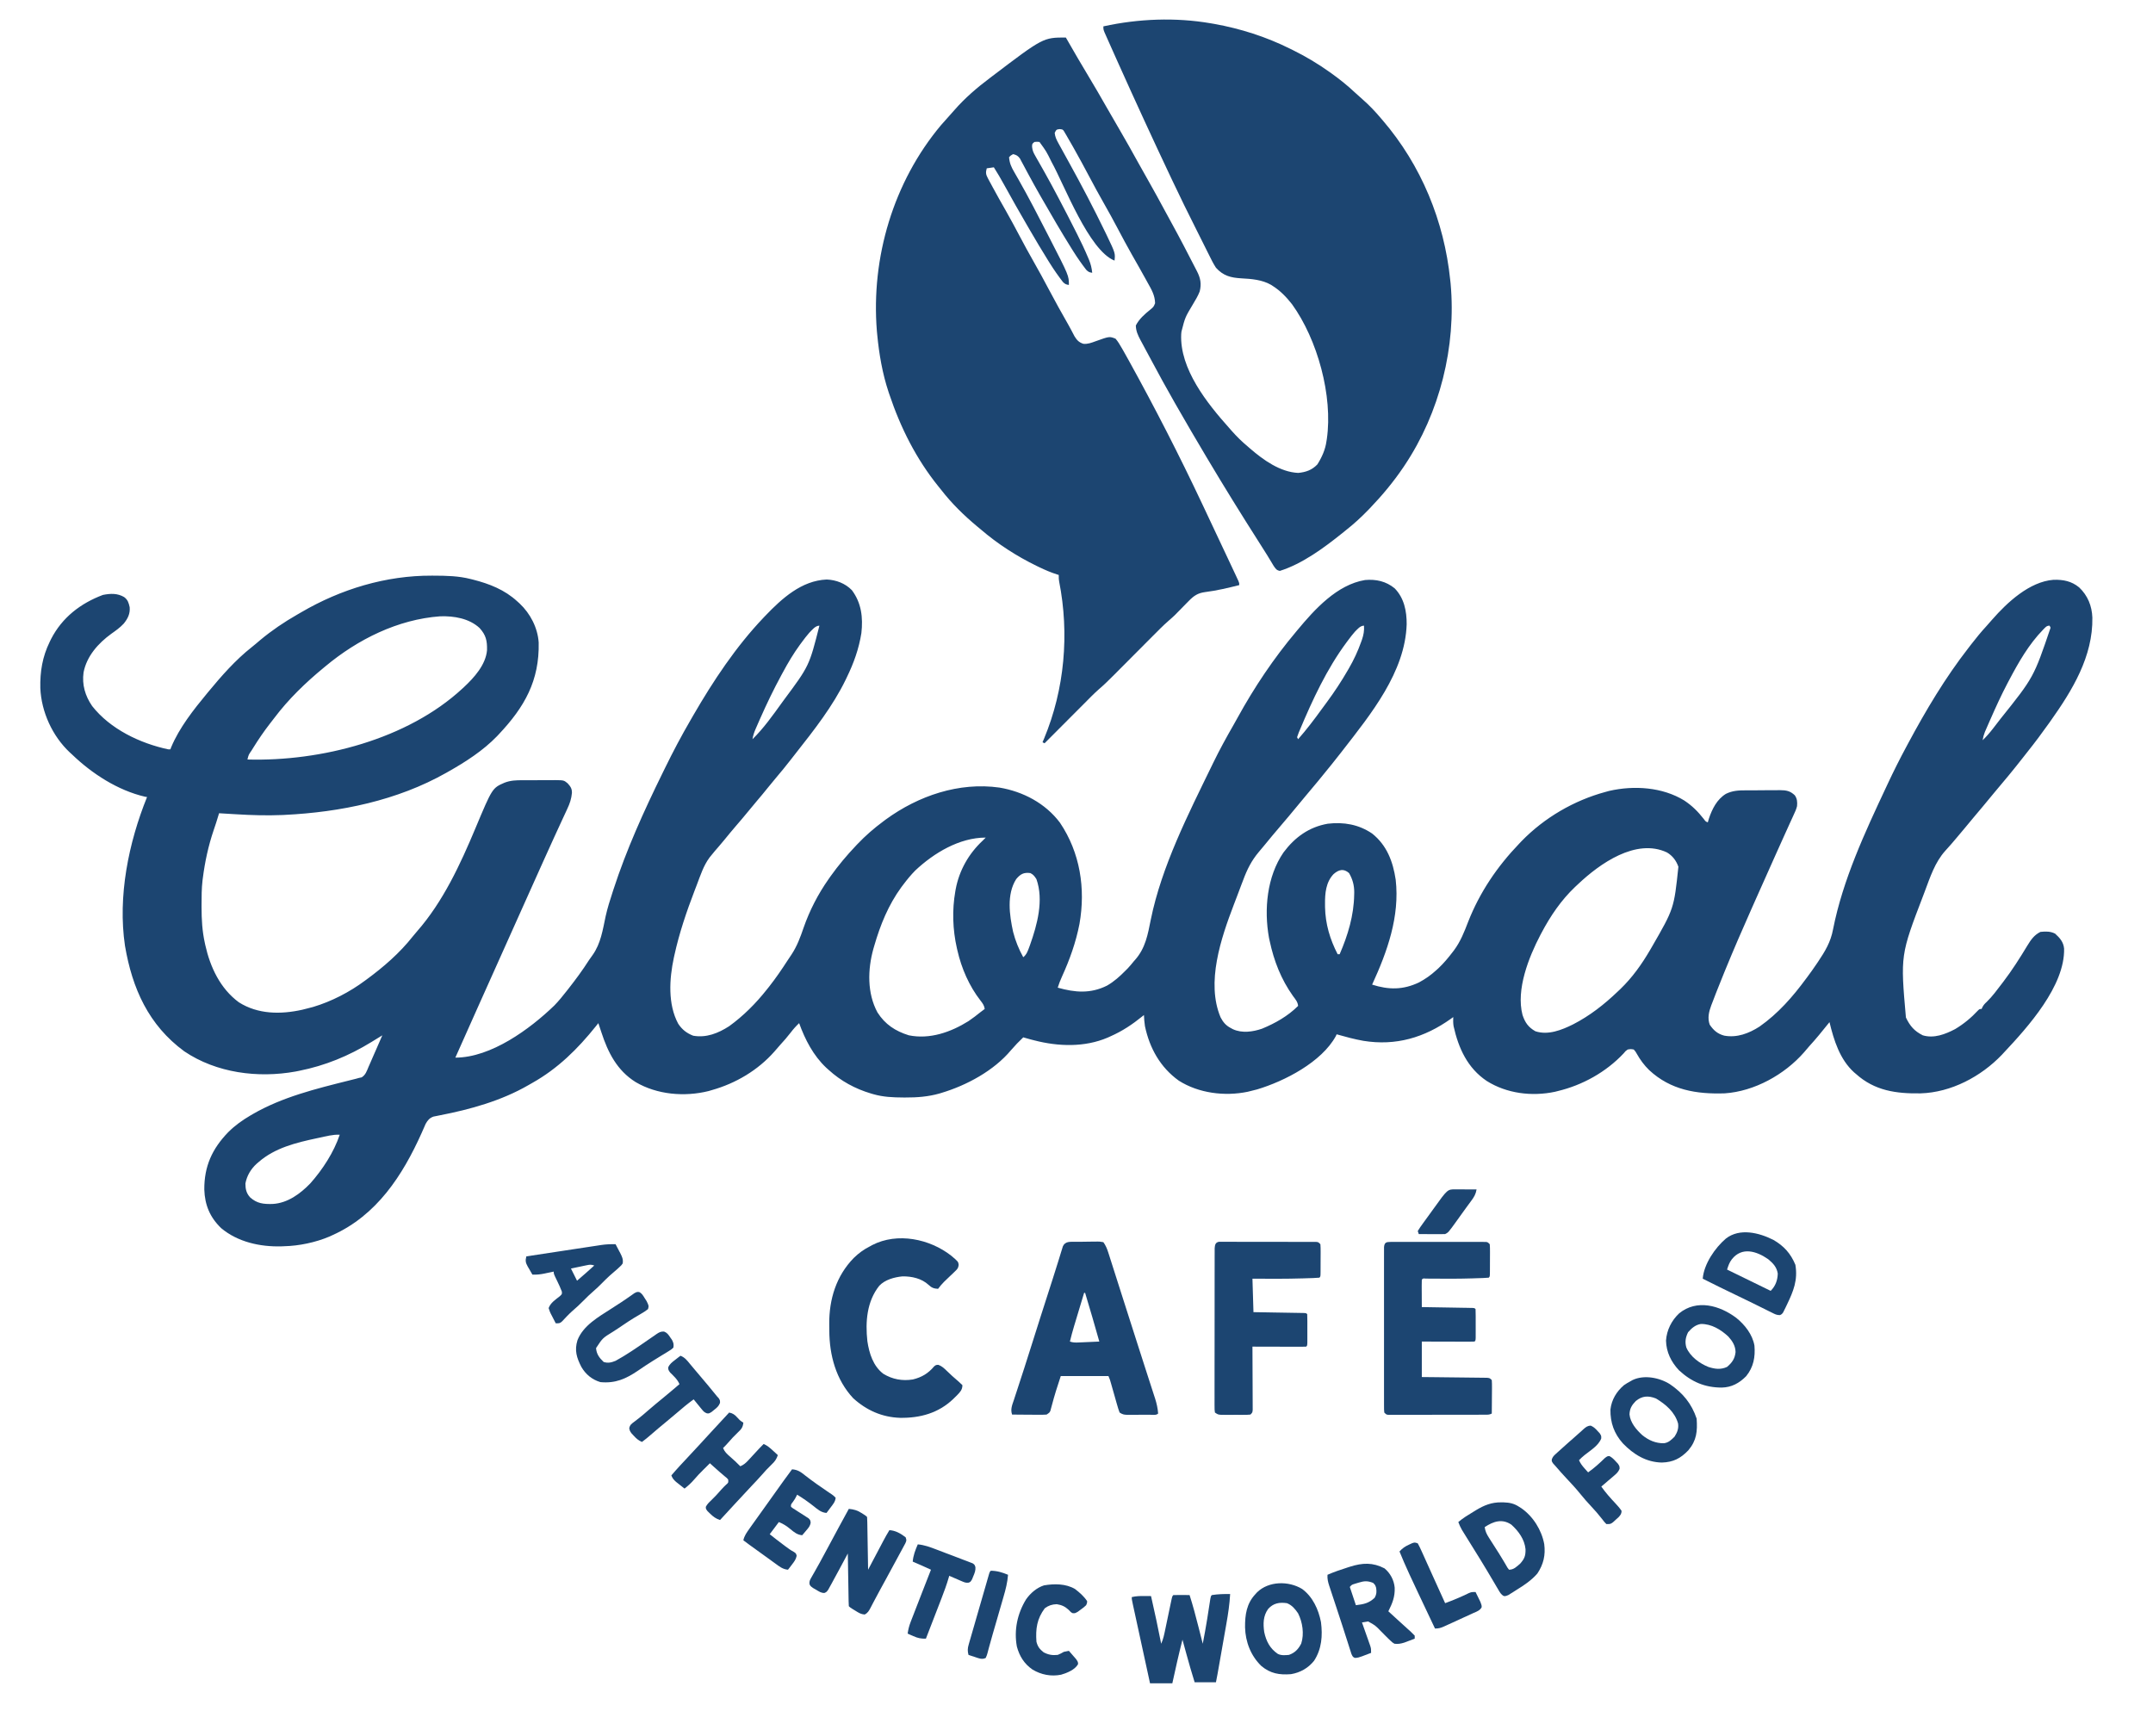 <?xml version="1.0" encoding="UTF-8"?>
<svg version="1.1" xmlns="http://www.w3.org/2000/svg" viewBox="0 0 2123 1712">
<path d="M0 0 C0.836 0.002 1.672 0.004 2.533 0.007 C14.628 0.057 26.407 0.306 38.188 3.312 C38.992 3.511 39.797 3.71 40.625 3.915 C56.749 8.011 71.799 13.918 84.188 25.312 C84.978 26.023 85.768 26.733 86.582 27.465 C97.09 37.38 104.374 51.317 105.365 65.921 C106.192 103.524 91.436 129.503 66.188 156.312 C65.57 156.972 64.953 157.632 64.316 158.312 C50.633 172.488 33.276 183.685 16.188 193.312 C15.506 193.701 14.824 194.09 14.122 194.49 C-34.16 221.785 -90.128 233.251 -145.062 235.938 C-145.876 235.978 -146.69 236.018 -147.528 236.059 C-162.702 236.698 -177.788 236.236 -192.938 235.312 C-194.59 235.216 -196.242 235.119 -197.895 235.023 C-201.868 234.792 -205.84 234.554 -209.812 234.312 C-210.002 234.955 -210.191 235.597 -210.385 236.258 C-211.875 241.28 -213.454 246.244 -215.188 251.188 C-220.381 266.519 -223.773 282.266 -225.812 298.312 C-225.908 299.039 -226.004 299.765 -226.103 300.513 C-227.042 308.548 -227.055 316.609 -227.062 324.688 C-227.064 325.44 -227.065 326.193 -227.066 326.969 C-227.055 338.971 -226.424 350.557 -223.812 362.312 C-223.668 362.982 -223.523 363.651 -223.375 364.341 C-218.525 386.112 -208.676 407.147 -190.328 420.715 C-171.473 432.69 -149.013 432.824 -127.699 428.07 C-125.394 427.515 -123.103 426.924 -120.812 426.312 C-119.594 425.997 -118.376 425.681 -117.121 425.355 C-98.887 419.916 -81.054 410.662 -65.812 399.312 C-65.268 398.914 -64.723 398.515 -64.162 398.104 C-47.563 385.901 -31.754 372.219 -18.961 356.008 C-17.551 354.238 -16.098 352.502 -14.602 350.805 C11.042 321.583 28.056 284.786 42.938 249.25 C59.622 209.445 59.622 209.445 71.646 204.196 C77.626 201.874 83.189 201.717 89.547 201.746 C90.695 201.74 91.843 201.734 93.026 201.727 C95.436 201.72 97.846 201.723 100.256 201.736 C103.941 201.75 107.624 201.716 111.309 201.678 C113.659 201.677 116.009 201.679 118.359 201.684 C119.456 201.67 120.553 201.657 121.684 201.643 C130.172 201.747 130.172 201.747 133.837 204.711 C136.693 207.871 138.233 209.888 138.151 214.245 C137.615 220.078 136.064 224.704 133.566 229.973 C133.195 230.783 132.824 231.594 132.441 232.429 C131.222 235.083 129.986 237.729 128.75 240.375 C127.889 242.243 127.03 244.112 126.171 245.981 C124.396 249.846 122.616 253.708 120.832 257.568 C117.146 265.557 113.542 273.583 109.941 281.61 C108.812 284.126 107.682 286.641 106.55 289.156 C100.599 302.387 94.662 315.624 88.732 328.865 C86.052 334.848 83.369 340.83 80.688 346.812 C79.604 349.229 78.521 351.646 77.438 354.062 C57.938 397.562 57.938 397.562 56.312 401.188 C55.23 403.603 54.147 406.018 53.065 408.433 C50.619 413.889 48.173 419.346 45.725 424.801 C38.175 441.622 30.663 458.459 23.188 475.312 C58.469 475.312 96.901 446.964 120.75 423.938 C125.241 419.353 129.223 414.351 133.188 409.312 C133.935 408.364 133.935 408.364 134.698 407.396 C141.89 398.225 148.766 388.927 155.02 379.089 C156.14 377.385 157.348 375.739 158.559 374.098 C166.649 362.715 168.548 349.236 171.401 335.848 C173.179 327.855 175.636 320.087 178.188 312.312 C178.483 311.398 178.778 310.484 179.083 309.542 C191.89 270.175 209.054 232.234 227.295 195.13 C228.186 193.315 229.075 191.498 229.962 189.68 C237.839 173.567 246.166 157.813 255.188 142.312 C256.059 140.801 256.93 139.289 257.801 137.777 C277.591 103.605 299.882 69.978 327.188 41.312 C328.051 40.406 328.051 40.406 328.932 39.481 C345.223 22.505 364.559 4.837 389.375 3.812 C398.653 4.183 407.64 7.607 414.188 14.312 C423.664 26.955 425.291 41.347 423.562 56.688 C421.09 72.191 416.043 86.245 409.188 100.312 C408.863 100.991 408.539 101.669 408.205 102.368 C395.508 128.675 376.834 152.368 358.825 175.23 C357.291 177.18 355.767 179.137 354.246 181.098 C349.332 187.419 344.301 193.612 339.101 199.7 C336.404 202.86 333.767 206.056 331.188 209.312 C327.658 213.766 324.004 218.101 320.322 222.428 C317.424 225.837 314.57 229.276 311.75 232.75 C307.793 237.613 303.723 242.37 299.631 247.119 C295.839 251.529 292.138 256.007 288.477 260.527 C286.804 262.562 285.117 264.571 283.398 266.566 C282.676 267.407 282.676 267.407 281.94 268.265 C281.02 269.334 280.096 270.399 279.168 271.459 C277.801 273.049 276.488 274.669 275.188 276.312 C274.729 276.878 274.27 277.443 273.798 278.026 C267.881 286.032 264.824 295.653 261.312 304.875 C260.597 306.734 259.882 308.594 259.167 310.453 C251.136 331.412 244.002 352.354 239.188 374.312 C238.918 375.523 238.918 375.523 238.644 376.757 C234.181 397.645 232.573 422.59 242.938 441.875 C246.747 447.642 251.282 451.171 257.688 453.688 C270.571 455.988 282.398 451.285 293.188 444.312 C307.219 434.164 319.481 421.861 330.188 408.312 C330.97 407.335 331.752 406.358 332.559 405.352 C339.107 397.033 345.043 388.362 350.784 379.47 C352.044 377.533 353.334 375.619 354.633 373.707 C360.155 365.335 363.367 356.615 366.602 347.151 C372.518 330.173 380.854 314.028 391.188 299.312 C391.864 298.344 392.541 297.376 393.238 296.379 C400.853 285.718 409.171 275.803 418.188 266.312 C418.694 265.777 419.201 265.241 419.724 264.689 C427.626 256.397 435.985 249.127 445.188 242.312 C446.015 241.69 446.843 241.067 447.695 240.426 C479.853 217.043 519.811 203.364 559.77 209.004 C583.044 212.946 605.001 224.468 619.355 243.598 C639.263 273.098 644.769 308.563 638.625 343.438 C635.086 361.64 628.983 378.66 621.324 395.504 C619.715 399.051 618.313 402.576 617.188 406.312 C634.159 411.114 649.434 412.431 665.75 404.312 C672.853 400.246 678.474 395.101 684.188 389.312 C684.894 388.605 685.6 387.897 686.328 387.168 C688.401 384.965 690.289 382.668 692.188 380.312 C692.614 379.834 693.041 379.356 693.48 378.864 C703.728 367.263 706.001 353.9 708.95 339.18 C719.637 286.645 745.917 235.152 769.188 187.312 C769.614 186.431 770.04 185.55 770.479 184.642 C776.722 171.765 783.589 159.309 790.712 146.9 C791.991 144.658 793.247 142.407 794.488 140.145 C810.905 110.236 830.206 81.425 852.188 55.312 C852.63 54.779 853.073 54.246 853.529 53.697 C870.591 33.172 892.529 8.908 920.188 4.312 C931.08 3.361 940.801 5.488 949.406 12.488 C958.794 22.103 961.326 34.987 961.261 47.908 C959.808 95.144 925.782 136.75 898.188 172.312 C897.649 173.007 897.111 173.701 896.557 174.416 C890.552 182.146 884.411 189.757 878.188 197.312 C876.729 199.104 875.271 200.896 873.812 202.688 C870.018 207.328 866.156 211.908 862.274 216.476 C859.375 219.893 856.516 223.337 853.688 226.812 C848.146 233.617 842.454 240.292 836.771 246.979 C828.615 256.569 828.615 256.569 820.634 266.305 C818.983 268.334 817.302 270.339 815.594 272.321 C808.246 281.001 803.929 289.704 800 300.312 C799.403 301.871 798.805 303.429 798.205 304.986 C796.759 308.754 795.342 312.532 793.935 316.315 C792.899 319.085 791.832 321.843 790.766 324.602 C778.189 357.574 763.294 401.292 777.773 435.621 C780.265 440.363 782.936 443.556 787.688 446.062 C788.44 446.47 789.193 446.877 789.969 447.297 C798.957 451.411 809.615 449.879 818.672 446.762 C831.67 441.404 844.178 434.322 854.188 424.312 C853.915 420.345 851.407 417.611 849.125 414.5 C837.441 398.062 830.368 379.968 826.188 360.312 C825.961 359.279 825.734 358.245 825.5 357.18 C820.457 329.235 823.426 296.796 839.809 272.953 C850.956 258.021 864.902 247.885 883.473 244.629 C899.23 242.792 913.957 245.322 927.188 254.312 C941.767 265.894 947.75 281.948 950.438 299.875 C954.559 336.187 942.124 370.839 927.188 403.312 C943.478 408.524 957.715 408.626 973.438 401.125 C979.645 397.814 984.987 394.038 990.188 389.312 C990.984 388.597 991.781 387.882 992.602 387.145 C997.758 382.258 1002.206 376.953 1006.5 371.312 C1007.237 370.352 1007.237 370.352 1007.99 369.373 C1014.339 360.815 1018.086 351.261 1021.875 341.375 C1033.385 312.117 1050.481 286.941 1072.188 264.312 C1072.97 263.489 1073.752 262.665 1074.559 261.816 C1096.983 238.752 1126.217 221.69 1157.188 213.312 C1158.433 212.971 1159.678 212.629 1160.961 212.277 C1185.367 206.683 1213.453 208.488 1235 221.75 C1242.85 226.995 1248.424 232.564 1254.27 240.02 C1255.981 242.376 1255.981 242.376 1258.188 243.312 C1258.559 242.054 1258.93 240.796 1259.312 239.5 C1262.527 229.962 1267.249 220.559 1276.071 215.16 C1282.645 211.958 1288.619 211.699 1295.852 211.711 C1297.639 211.698 1297.639 211.698 1299.462 211.685 C1301.968 211.674 1304.474 211.672 1306.98 211.681 C1310.808 211.687 1314.633 211.64 1318.461 211.59 C1320.904 211.585 1323.346 211.584 1325.789 211.586 C1326.928 211.568 1328.066 211.549 1329.24 211.53 C1335.52 211.603 1339.359 212.197 1343.98 216.602 C1346.334 219.937 1346.568 223.336 1346.188 227.312 C1345.445 230.358 1344.222 233.051 1342.875 235.875 C1342.483 236.744 1342.09 237.612 1341.686 238.508 C1340.756 240.562 1339.816 242.613 1338.869 244.66 C1336.927 248.863 1335.034 253.088 1333.141 257.312 C1330.455 263.3 1327.765 269.285 1325.066 275.266 C1318.398 290.043 1311.8 304.85 1305.241 319.675 C1303.842 322.837 1302.438 325.998 1301.032 329.157 C1292.277 348.83 1283.733 368.576 1275.562 388.5 C1275.197 389.389 1274.831 390.278 1274.454 391.194 C1271.98 397.214 1269.56 403.252 1267.188 409.312 C1266.811 410.269 1266.435 411.225 1266.048 412.211 C1264.902 415.151 1263.779 418.099 1262.664 421.051 C1262.315 421.944 1261.965 422.838 1261.606 423.758 C1259.272 430.047 1257.758 436.283 1260.07 442.801 C1263.884 448.401 1267.705 451.806 1274.375 453.625 C1286.931 455.931 1298.618 451.457 1309.125 444.75 C1327.61 431.737 1341.86 415.41 1355.188 397.312 C1355.627 396.725 1356.066 396.138 1356.518 395.533 C1359.512 391.528 1362.385 387.454 1365.188 383.312 C1365.725 382.523 1366.262 381.734 1366.815 380.921 C1373.884 370.415 1379.416 361.251 1381.717 348.696 C1391.358 299.879 1413.161 253.095 1434.188 208.312 C1434.628 207.368 1435.069 206.423 1435.523 205.449 C1441.393 192.873 1447.606 180.53 1454.188 168.312 C1454.879 167.019 1454.879 167.019 1455.585 165.7 C1473.116 132.966 1492.339 100.654 1515.188 71.312 C1516.078 70.154 1516.969 68.995 1517.859 67.836 C1522.737 61.523 1527.739 55.414 1533.145 49.539 C1535.017 47.498 1536.826 45.418 1538.625 43.312 C1553.392 26.441 1575.356 5.935 1598.996 4.094 C1608.641 3.799 1616.796 5.371 1624.375 11.59 C1632.794 19.591 1636.952 29.763 1637.391 41.309 C1638.073 79.645 1617.674 113.031 1596.188 143.312 C1595.669 144.045 1595.15 144.778 1594.616 145.532 C1587.825 155.1 1580.84 164.473 1573.517 173.64 C1572.185 175.316 1570.866 177.002 1569.551 178.691 C1559.998 190.96 1550.092 202.937 1540.02 214.781 C1536.457 218.976 1532.974 223.232 1529.5 227.5 C1526.463 231.193 1523.368 234.835 1520.271 238.479 C1517.392 241.872 1514.555 245.295 1511.75 248.75 C1508.836 252.334 1505.87 255.861 1502.845 259.35 C1501.294 261.146 1499.76 262.955 1498.227 264.766 C1496.335 266.997 1494.401 269.165 1492.398 271.297 C1482.177 282.623 1477.468 297.247 1472.188 311.312 C1471.729 312.525 1471.271 313.737 1470.799 314.986 C1448.119 374.204 1448.119 374.204 1453.547 435.727 C1457.509 444.12 1461.905 449.171 1470.188 453.312 C1481.206 456.618 1492.331 452.273 1502.07 447.176 C1510.495 442.14 1518.042 435.924 1524.699 428.711 C1526.188 427.312 1526.188 427.312 1528.188 427.312 C1528.457 426.712 1528.726 426.111 1529.004 425.492 C1530.196 423.298 1531.288 422.099 1533.125 420.438 C1538.778 414.937 1543.426 408.577 1548.188 402.312 C1548.869 401.422 1548.869 401.422 1549.564 400.514 C1558.25 389.121 1565.894 377.099 1573.289 364.836 C1576.824 359.059 1579.975 354.419 1586.188 351.312 C1591.443 350.789 1595.833 350.647 1600.625 353 C1605.404 357.313 1608.899 361.302 1609.523 367.816 C1610.371 404.488 1574.102 444.895 1550.188 470.312 C1549.205 471.376 1549.205 471.376 1548.203 472.461 C1527.58 494.054 1498.094 509.663 1467.977 510.551 C1443.931 510.927 1422.698 508.006 1404.188 491.312 C1403.601 490.817 1403.014 490.322 1402.41 489.812 C1388.365 477.073 1382.488 458.145 1378.188 440.312 C1377.667 440.961 1377.667 440.961 1377.137 441.623 C1370.975 449.293 1364.817 456.926 1358.145 464.164 C1356.359 466.124 1354.683 468.141 1353 470.188 C1333.805 492.074 1304.148 508.586 1274.865 510.533 C1247.002 511.449 1221.514 507.294 1200.354 487.583 C1195.399 482.764 1191.464 477.372 1188.09 471.355 C1187.072 469.494 1187.072 469.494 1185.188 467.312 C1182.275 466.796 1182.275 466.796 1179.188 467.312 C1177.018 468.867 1177.018 468.867 1175.188 471.125 C1157.905 489.533 1134.652 502.475 1110.188 508.312 C1108.853 508.651 1108.853 508.651 1107.492 508.996 C1084.743 513.805 1059.93 510.771 1040.188 498.312 C1021.212 485.569 1012.372 465.988 1007.543 444.43 C1007.024 441.341 1007.05 438.438 1007.188 435.312 C1006.041 436.148 1006.041 436.148 1004.871 437 C978.814 455.563 950.567 463.936 918.557 458.739 C909.628 457.157 900.906 454.783 892.188 452.312 C891.936 452.887 891.684 453.462 891.424 454.055 C877.345 479.756 840.867 498.527 813.875 506.625 C811.652 507.21 809.423 507.775 807.188 508.312 C806.276 508.538 805.365 508.764 804.426 508.996 C781.865 513.663 756.146 510.456 736.59 498.031 C718.326 484.965 707.783 466.008 703.188 444.312 C702.64 440.632 702.326 437.026 702.188 433.312 C701.541 433.84 701.541 433.84 700.881 434.379 C690.843 442.498 681.007 449.105 669.188 454.312 C668.263 454.73 667.339 455.148 666.387 455.578 C643.699 465.276 617.677 464.395 594.188 458.312 C592.974 458.004 591.761 457.696 590.512 457.379 C588.057 456.727 585.618 456.048 583.188 455.312 C576.927 461.411 576.927 461.411 571.125 467.938 C554.187 488.207 527.438 502.629 502.438 510.125 C501.789 510.32 501.141 510.515 500.473 510.716 C489.365 513.858 478.45 514.674 466.938 514.625 C466.254 514.623 465.57 514.621 464.865 514.618 C454.672 514.567 445.038 514.183 435.188 511.312 C434.182 511.022 434.182 511.022 433.155 510.727 C417.375 506.042 403.376 498.431 391.188 487.312 C390.41 486.616 389.633 485.92 388.832 485.203 C376.149 473.24 368.058 457.538 362.188 441.312 C359.123 444.191 356.484 447.152 353.938 450.5 C350.622 454.839 347.056 458.879 343.371 462.906 C341.447 465.026 339.595 467.187 337.75 469.375 C321.566 487.761 299.637 500.713 276.188 507.312 C275.102 507.632 274.017 507.952 272.898 508.281 C249.162 514.174 222.151 511.889 200.954 499.416 C182.615 487.962 173.65 470.176 167.188 450.312 C166.631 448.639 166.074 446.966 165.516 445.293 C165.262 444.533 165.008 443.772 164.747 442.989 C164.562 442.436 164.378 441.883 164.188 441.312 C162.989 442.819 162.989 442.819 161.766 444.355 C143.844 466.734 124.259 486.085 99.093 500.24 C97.823 500.955 96.558 501.677 95.298 502.408 C68.536 517.884 37.884 526.39 7.715 532.235 C6.654 532.452 5.593 532.668 4.5 532.891 C3.568 533.07 2.636 533.25 1.676 533.435 C-2.241 534.817 -4.133 537.087 -6.118 540.668 C-6.494 541.532 -6.87 542.395 -7.258 543.285 C-7.69 544.258 -8.122 545.231 -8.567 546.233 C-9.019 547.27 -9.471 548.307 -9.938 549.375 C-28.874 591.66 -54.338 630.736 -97.812 650.312 C-98.831 650.783 -99.849 651.254 -100.898 651.738 C-114.62 657.555 -130.911 660.99 -145.812 661.312 C-147.079 661.371 -147.079 661.371 -148.371 661.43 C-169.316 661.99 -191.31 657.198 -207.688 643.5 C-218.783 632.851 -223.885 620.609 -224.353 605.404 C-224.511 582.543 -216.631 565.215 -200.812 548.875 C-194.151 542.224 -186.914 537.065 -178.812 532.312 C-178.12 531.904 -177.427 531.496 -176.713 531.076 C-147.489 514.164 -114.201 506.01 -81.698 497.875 C-80.475 497.567 -79.252 497.259 -77.992 496.941 C-76.917 496.674 -75.842 496.407 -74.734 496.131 C-73.288 495.726 -73.288 495.726 -71.812 495.312 C-70.951 495.133 -70.09 494.954 -69.203 494.77 C-65.272 492.373 -64.144 488.497 -62.387 484.367 C-61.994 483.482 -61.602 482.597 -61.197 481.685 C-59.949 478.86 -58.724 476.024 -57.5 473.188 C-56.657 471.269 -55.813 469.351 -54.967 467.434 C-52.897 462.734 -50.849 458.026 -48.812 453.312 C-49.559 453.772 -49.559 453.772 -50.32 454.241 C-52.626 455.66 -54.934 457.076 -57.242 458.492 C-58.024 458.974 -58.806 459.456 -59.612 459.952 C-81.903 473.616 -105.115 483.196 -130.812 488.312 C-131.984 488.546 -133.156 488.779 -134.363 489.02 C-171.493 495.713 -212.386 490.491 -244.066 469.117 C-279.287 443.298 -295.405 407.176 -302.57 365.031 C-309.827 316.25 -299.062 263.452 -280.812 218.312 C-281.454 218.216 -282.096 218.119 -282.758 218.02 C-309.655 211.794 -335.173 195.234 -354.812 176.312 C-355.529 175.659 -356.246 175.005 -356.984 174.332 C-374.147 158.234 -385.052 134.367 -386.051 110.887 C-386.416 94.717 -383.99 79.939 -376.812 65.312 C-376.36 64.381 -375.908 63.449 -375.441 62.488 C-364.498 41.225 -346.365 27.27 -324.312 19 C-316.928 17.549 -310.056 17.216 -303.402 21.121 C-299.7 23.895 -298.949 26.718 -297.938 31.125 C-297.38 37.587 -299.801 42.375 -303.812 47.312 C-307.452 51.243 -311.616 54.187 -315.98 57.262 C-328.935 66.643 -340.267 79.289 -343.418 95.41 C-345.065 107.527 -341.894 118.467 -334.969 128.562 C-317.136 151.306 -287.701 165.397 -259.812 171.312 C-259.152 171.312 -258.493 171.312 -257.812 171.312 C-257.416 170.259 -257.416 170.259 -257.012 169.184 C-248.999 150 -234.995 132.23 -221.812 116.312 C-221.365 115.768 -220.917 115.224 -220.455 114.664 C-207.431 98.892 -193.598 83.147 -177.5 70.441 C-174.666 68.196 -171.933 65.853 -169.188 63.5 C-157.86 54.063 -145.64 45.786 -132.844 38.475 C-131.436 37.669 -130.033 36.856 -128.633 36.037 C-89.686 13.281 -45.223 -0.211 0 0 Z M-104.812 89.312 C-105.356 89.759 -105.899 90.206 -106.458 90.667 C-124.565 105.58 -141.333 121.744 -155.463 140.531 C-156.856 142.371 -158.276 144.188 -159.699 146.004 C-165.615 153.624 -170.972 161.491 -176.062 169.688 C-176.636 170.61 -177.209 171.532 -177.8 172.483 C-180.679 176.618 -180.679 176.618 -181.812 181.312 C-109.548 183.341 -24.084 161.581 30.188 111.312 C30.679 110.858 31.171 110.403 31.678 109.935 C41.712 100.562 53.223 87.866 54.426 73.457 C54.634 64.087 53.354 58.571 47.062 51.625 C36.767 42.11 21.851 39.654 8.215 40.094 C-33.505 43.108 -72.988 62.81 -104.812 89.312 Z M372.188 56.312 C369.586 59.281 367.215 62.386 364.875 65.562 C364.225 66.441 363.574 67.319 362.905 68.224 C356.604 76.883 351.249 85.888 346.188 95.312 C345.402 96.755 345.402 96.755 344.6 98.227 C337.064 112.116 330.259 126.24 323.875 140.688 C323.379 141.806 323.379 141.806 322.873 142.947 C321.933 145.074 321.002 147.204 320.074 149.336 C319.656 150.284 319.656 150.284 319.23 151.252 C317.798 154.581 316.743 157.727 316.188 161.312 C327.242 150.472 336.154 137.829 345.188 125.312 C345.781 124.497 346.375 123.681 346.987 122.841 C372.129 89.047 372.129 89.047 382.188 49.312 C378.118 49.312 374.944 53.601 372.188 56.312 Z M910.188 55.312 C907.923 57.88 905.857 60.568 903.812 63.312 C903.247 64.067 902.681 64.821 902.097 65.598 C882.516 91.945 868.436 122.393 855.75 152.562 C855.461 153.241 855.173 153.92 854.875 154.619 C854.249 156.159 853.707 157.733 853.188 159.312 C853.518 159.972 853.847 160.632 854.188 161.312 C862.505 151.857 870.044 141.942 877.423 131.741 C879.129 129.393 880.853 127.058 882.582 124.727 C890.06 114.597 896.895 104.219 903.188 93.312 C903.595 92.613 904.002 91.914 904.422 91.193 C909.164 82.965 913.051 74.635 916.25 65.688 C916.699 64.443 916.699 64.443 917.157 63.174 C918.795 58.351 919.508 54.404 919.188 49.312 C915.417 49.312 912.773 52.8 910.188 55.312 Z M1588.938 53.125 C1574.678 67.794 1564.67 85.332 1555.188 103.312 C1554.707 104.218 1554.227 105.124 1553.732 106.057 C1547.485 117.925 1541.961 130.104 1536.562 142.375 C1536.25 143.082 1535.938 143.79 1535.616 144.518 C1534.725 146.542 1533.841 148.569 1532.961 150.598 C1532.45 151.772 1531.938 152.946 1531.412 154.156 C1530.344 156.908 1529.644 159.407 1529.188 162.312 C1532.865 158.767 1536.123 155.043 1539.25 151 C1539.723 150.392 1540.197 149.783 1540.684 149.157 C1542.191 147.213 1543.691 145.264 1545.188 143.312 C1545.666 142.689 1546.145 142.066 1546.639 141.423 C1579.569 100.295 1579.569 100.295 1596.188 51.312 C1595.693 50.322 1595.693 50.322 1595.188 49.312 C1592.119 49.312 1591.114 51.01 1588.938 53.125 Z M315.188 161.312 C316.188 163.312 316.188 163.312 316.188 163.312 Z M852.188 161.312 C853.188 163.312 853.188 163.312 853.188 163.312 Z M476.707 290.758 C472.507 295.016 468.787 299.541 465.188 304.312 C464.471 305.252 463.754 306.192 463.016 307.16 C450.139 324.854 442.231 344.382 436.188 365.312 C435.933 366.186 435.679 367.06 435.417 367.961 C429.713 388.367 429.162 411.798 439.438 430.75 C446.977 442.557 457.045 449.146 470.328 453.293 C491.076 457.516 511.764 450.202 529.188 439.312 C533.351 436.514 537.28 433.456 541.188 430.312 C542.517 429.307 543.849 428.305 545.188 427.312 C544.716 423.906 543.192 421.821 541.102 419.153 C529.854 404.737 522.197 387.102 518.188 369.312 C518.033 368.652 517.879 367.991 517.721 367.311 C513.592 349.042 512.941 329.76 516.188 311.312 C516.367 310.291 516.367 310.291 516.55 309.249 C520.032 290.703 529.381 274.175 543.188 261.312 C544.191 260.316 545.192 259.317 546.188 258.312 C520.2 258.312 495.054 273.513 476.707 290.758 Z M1130.188 304.312 C1129.254 305.181 1128.321 306.05 1127.359 306.945 C1113.531 320.086 1103.089 335.516 1094.188 352.312 C1093.818 353.008 1093.448 353.703 1093.067 354.419 C1081.647 376.296 1068.968 408.136 1075.473 433.176 C1077.985 440.686 1081.136 445.332 1088.188 449.312 C1100.732 453.444 1114.169 448.074 1125.375 442.5 C1141.782 434.059 1155.907 423.012 1169.188 410.312 C1170.114 409.439 1171.041 408.565 1171.996 407.664 C1183.771 396.273 1192.95 383.415 1201.188 369.312 C1202.15 367.665 1202.15 367.665 1203.133 365.984 C1224.856 328.293 1224.856 328.293 1229.188 287.062 C1227.029 281.014 1223.481 276.288 1217.941 272.965 C1187.35 258.572 1151.553 284.075 1130.188 304.312 Z M889.188 294.312 C881.566 302.279 880.641 313.338 880.75 323.875 C880.758 324.917 880.765 325.959 880.773 327.033 C881.119 343.5 885.631 358.702 893.188 373.312 C893.847 373.312 894.508 373.312 895.188 373.312 C903.324 354.529 909.186 335.134 909.5 314.562 C909.518 313.782 909.536 313.001 909.554 312.197 C909.544 305.272 907.932 299.303 904.438 293.312 C899.056 288.529 894.237 289.921 889.188 294.312 Z M576.188 299.312 C566.644 314.34 569.603 334.859 573.188 351.312 C575.435 360.095 578.801 368.379 583.188 376.312 C586.472 373.659 587.656 370.225 589.062 366.375 C589.319 365.678 589.576 364.98 589.841 364.262 C596.978 344.23 603.529 320.037 596.188 299.312 C594.302 296.399 593.246 294.842 590.188 293.312 C583.569 292.404 580.295 294.377 576.188 299.312 Z M-111.312 554.375 C-112.051 554.531 -112.79 554.688 -113.552 554.849 C-133.893 559.192 -154.8 564.305 -170.812 578.312 C-171.451 578.856 -172.089 579.4 -172.746 579.961 C-178.452 585.188 -182.396 591.765 -183.812 599.438 C-183.812 604.87 -182.921 608.965 -179.227 613.078 C-172.366 619.249 -166.008 619.852 -156.953 619.621 C-142.236 618.808 -129.734 609.601 -119.812 599.312 C-107.777 585.79 -96.564 568.567 -90.812 551.312 C-97.768 551.042 -104.547 552.937 -111.312 554.375 Z " fill="#1c4571" transform="translate(425.812,567.688)"/>
<path d="M0 0 C1.096 0.188 2.191 0.376 3.32 0.57 C29.219 5.205 54.426 13.283 78 25 C78.854 25.419 79.707 25.837 80.586 26.269 C93.387 32.59 105.376 39.715 117 48 C117.705 48.502 118.411 49.004 119.137 49.521 C127.343 55.408 135.044 61.609 142.391 68.539 C144.632 70.653 146.911 72.684 149.25 74.688 C156.059 80.608 162.195 87.103 168 94 C168.651 94.756 168.651 94.756 169.314 95.527 C207.441 139.966 230.037 194.924 236 253 C236.197 254.796 236.197 254.796 236.398 256.629 C242.049 318.863 225.737 384.045 191 436 C190.592 436.611 190.184 437.221 189.764 437.85 C180.089 452.158 168.96 465.553 157 478 C156.484 478.538 155.969 479.075 155.438 479.629 C148.352 486.97 141.048 493.709 133 500 C131.909 500.88 130.819 501.762 129.73 502.645 C111.88 517.035 90.043 533.132 68 540 C64.659 539.35 63.899 537.859 61.914 535.078 C61.142 533.808 60.379 532.531 59.625 531.25 C58.737 529.786 57.848 528.322 56.957 526.859 C56.481 526.072 56.005 525.285 55.514 524.475 C52.843 520.11 50.071 515.809 47.312 511.5 C30.147 484.581 13.327 457.436 -3 430 C-3.603 428.989 -4.206 427.978 -4.827 426.936 C-14.697 410.374 -24.427 393.736 -34 377 C-34.558 376.026 -35.116 375.052 -35.69 374.049 C-43.782 359.902 -51.615 345.626 -59.271 331.24 C-61.009 327.983 -62.762 324.736 -64.516 321.488 C-65.615 319.43 -66.714 317.372 -67.812 315.312 C-68.322 314.375 -68.832 313.437 -69.358 312.471 C-71.939 307.59 -73.85 303.566 -74 298 C-70.827 291.654 -65.186 286.695 -59.688 282.312 C-56.485 279.661 -56.485 279.661 -55 276 C-55.171 268.214 -58.493 262.625 -62.25 255.938 C-63.197 254.216 -63.197 254.216 -64.163 252.46 C-68.682 244.252 -73.318 236.107 -77.962 227.969 C-82.819 219.418 -87.429 210.744 -92.03 202.054 C-96.404 193.8 -100.861 185.609 -105.5 177.5 C-110.504 168.753 -115.285 159.904 -120 151 C-124.956 141.646 -129.976 132.34 -135.188 123.125 C-135.962 121.754 -135.962 121.754 -136.752 120.355 C-138.153 117.894 -139.572 115.445 -141 113 C-141.449 112.215 -141.897 111.43 -142.359 110.621 C-142.79 109.891 -143.22 109.162 -143.664 108.41 C-144.226 107.445 -144.226 107.445 -144.799 106.461 C-146.037 104.647 -146.037 104.647 -149.188 104.312 C-152.316 104.741 -152.316 104.741 -154 108 C-153.653 111.797 -152.307 114.655 -150.48 117.965 C-149.959 118.917 -149.438 119.87 -148.901 120.851 C-148.336 121.87 -147.77 122.888 -147.188 123.938 C-146.306 125.545 -146.306 125.545 -145.407 127.186 C-143.611 130.461 -141.807 133.731 -140 137 C-127.483 159.653 -115.457 182.574 -104.188 205.875 C-103.714 206.847 -103.241 207.82 -102.754 208.822 C-94.211 226.699 -94.211 226.699 -95 234 C-120.324 223.995 -144.383 159.585 -157.106 136.699 C-162.244 126.265 -162.244 126.265 -169 117 C-171.458 116.75 -171.458 116.75 -174 117 C-176.276 118.859 -176.276 118.859 -176.304 121.767 C-175.956 125.464 -174.977 127.524 -173.133 130.734 C-172.504 131.848 -171.875 132.961 -171.227 134.108 C-170.886 134.699 -170.544 135.29 -170.193 135.899 C-168.331 139.127 -166.515 142.38 -164.691 145.629 C-164.114 146.653 -164.114 146.653 -163.525 147.698 C-159.249 155.296 -155.138 162.98 -151.062 170.688 C-150.691 171.389 -150.32 172.091 -149.938 172.815 C-144.497 183.123 -139.15 193.478 -133.907 203.889 C-133.195 205.304 -132.48 206.719 -131.763 208.132 C-127.949 215.67 -124.35 223.27 -121.074 231.059 C-120.631 232.095 -120.631 232.095 -120.179 233.151 C-118.408 237.459 -117.475 241.364 -117 246 C-119.808 245.645 -120.893 245.109 -122.912 243.064 C-127.408 237.232 -131.594 231.305 -135.5 225.062 C-136.092 224.124 -136.684 223.185 -137.293 222.217 C-147.623 205.723 -157.393 188.887 -167.062 172 C-167.717 170.858 -168.371 169.716 -169.046 168.539 C-172.49 162.498 -175.866 156.427 -179.164 150.305 C-179.846 149.047 -180.528 147.789 -181.211 146.531 C-182.505 144.146 -183.778 141.753 -185.041 139.352 C-185.619 138.284 -186.197 137.217 -186.793 136.117 C-187.293 135.175 -187.794 134.232 -188.309 133.261 C-190.32 130.571 -191.758 129.788 -195 129 C-197.325 130.264 -197.325 130.264 -199 132 C-198.538 137.926 -196.752 141.861 -193.75 146.938 C-192.832 148.541 -191.915 150.145 -191 151.75 C-190.511 152.601 -190.023 153.452 -189.52 154.328 C-179.505 171.936 -170.228 189.972 -161 208 C-160.378 209.211 -159.755 210.421 -159.133 211.631 C-140 248.879 -140 248.879 -140 258 C-142.8 257.644 -143.89 257.111 -145.906 255.075 C-150.481 249.144 -154.717 243.102 -158.688 236.75 C-159.286 235.8 -159.885 234.849 -160.502 233.87 C-166.874 223.701 -172.972 213.376 -179 203 C-179.589 201.99 -180.178 200.979 -180.785 199.938 C-188.684 186.376 -196.431 172.737 -203.99 158.982 C-207.171 153.209 -210.44 147.548 -214 142 C-216.31 142.33 -218.62 142.66 -221 143 C-222.161 147.068 -221.923 149.004 -219.93 152.711 C-219.452 153.613 -218.975 154.516 -218.483 155.446 C-217.953 156.412 -217.422 157.379 -216.875 158.375 C-216.056 159.905 -216.056 159.905 -215.22 161.467 C-210.98 169.338 -206.577 177.117 -202.14 184.878 C-197.605 192.839 -193.286 200.903 -189 209 C-184.286 217.905 -179.504 226.753 -174.5 235.5 C-169.496 244.247 -164.715 253.095 -160 262 C-153.683 273.931 -147.161 285.726 -140.44 297.435 C-138.38 301.103 -136.434 304.832 -134.497 308.566 C-132.084 312.491 -130.109 314.644 -125.688 316.062 C-121.367 316.449 -117.745 315.02 -113.75 313.562 C-100.007 308.639 -100.007 308.639 -94 311 C-91.594 313.758 -89.823 316.837 -88 320 C-87.47 320.909 -86.94 321.818 -86.394 322.755 C-84.627 325.841 -82.902 328.947 -81.188 332.062 C-80.868 332.641 -80.549 333.219 -80.22 333.815 C-55.038 379.406 -31.203 425.886 -9 473 C-8.412 474.246 -7.825 475.492 -7.237 476.738 C-3.544 484.568 0.141 492.403 3.822 500.238 C6.346 505.611 8.875 510.982 11.406 516.352 C12.486 518.642 13.565 520.933 14.644 523.224 C15.329 524.677 16.014 526.13 16.7 527.583 C18.807 532.052 20.907 536.524 23 541 C23.516 542.102 24.033 543.205 24.565 544.34 C25.024 545.333 25.484 546.325 25.957 547.348 C26.355 548.205 26.753 549.062 27.163 549.946 C28 552 28 552 28 554 C16.775 556.839 5.632 559.476 -5.868 560.923 C-13.012 561.897 -16.827 564.562 -21.801 569.641 C-22.696 570.547 -23.591 571.453 -24.514 572.387 C-25.447 573.341 -26.38 574.295 -27.312 575.25 C-29.139 577.112 -30.969 578.971 -32.801 580.828 C-33.607 581.652 -34.413 582.476 -35.243 583.325 C-37.286 585.307 -39.326 587.149 -41.487 588.989 C-47.105 593.864 -52.289 599.178 -57.528 604.453 C-59.444 606.382 -61.363 608.307 -63.283 610.232 C-67.358 614.318 -71.429 618.409 -75.5 622.5 C-80.222 627.246 -84.946 631.99 -89.674 636.73 C-91.552 638.615 -93.428 640.503 -95.303 642.391 C-100.387 647.497 -105.465 652.504 -110.952 657.179 C-115.821 661.508 -120.344 666.224 -124.938 670.84 C-126.069 671.973 -127.201 673.107 -128.333 674.24 C-131.288 677.199 -134.24 680.16 -137.191 683.122 C-140.213 686.154 -143.237 689.183 -146.262 692.213 C-152.177 698.139 -158.09 704.069 -164 710 C-164.66 709.67 -165.32 709.34 -166 709 C-165.492 707.8 -164.984 706.6 -164.461 705.363 C-144.186 656.643 -139.413 602.128 -149.62 550.377 C-150 548 -150 548 -150 544 C-150.534 543.836 -151.067 543.673 -151.617 543.504 C-157.645 541.585 -163.302 539.176 -169 536.438 C-169.916 535.998 -170.831 535.558 -171.775 535.105 C-191.548 525.466 -210.326 513.362 -227 499 C-228.069 498.113 -229.139 497.228 -230.211 496.344 C-243.338 485.427 -255.544 473.52 -266 460 C-266.876 458.912 -267.753 457.827 -268.633 456.742 C-290.532 429.596 -305.932 398.961 -317 366 C-317.263 365.224 -317.526 364.449 -317.797 363.65 C-323.865 345.468 -327.197 326.056 -329 307 C-329.166 305.289 -329.166 305.289 -329.336 303.543 C-335.252 231.036 -313.037 156.41 -266.145 100.477 C-263.216 97.095 -260.247 93.756 -257.23 90.453 C-255.777 88.855 -254.341 87.241 -252.926 85.609 C-242.518 73.682 -230.632 63.484 -218 54 C-217.33 53.49 -216.66 52.979 -215.97 52.454 C-165.334 14 -165.334 14 -143 14 C-142.624 14.657 -142.248 15.313 -141.861 15.99 C-134.872 28.187 -127.836 40.345 -120.562 52.375 C-114.524 62.373 -108.682 72.472 -102.913 82.626 C-98.644 90.138 -94.314 97.612 -89.938 105.062 C-83.672 115.747 -77.65 126.558 -71.66 137.398 C-68.275 143.52 -64.832 149.607 -61.375 155.688 C-55.846 165.429 -50.487 175.256 -45.176 185.117 C-43.148 188.882 -41.106 192.637 -39.043 196.383 C-30.751 211.447 -22.832 226.692 -15 242 C-14.573 242.821 -14.146 243.642 -13.707 244.488 C-10.224 251.258 -9.127 256.962 -11.016 264.402 C-12.752 268.985 -15.337 273.104 -17.832 277.305 C-25.387 289.927 -25.387 289.927 -29 304 C-29.081 304.79 -29.162 305.58 -29.246 306.395 C-30.948 340.795 -3.516 374.922 18 399 C18.897 400.021 19.795 401.041 20.691 402.062 C25.503 407.469 30.435 412.384 36 417 C36.893 417.781 37.787 418.562 38.707 419.367 C51.714 430.584 68.326 442.563 86.125 443.375 C93.691 442.643 99.616 440.578 105 435 C109.458 427.955 112.92 420.308 114 412 C114.162 411.035 114.162 411.035 114.328 410.051 C120.484 367.523 105.101 311.692 80 277 C74.581 270.097 68.477 263.677 61 259 C60.425 258.625 59.85 258.25 59.258 257.863 C50.614 252.873 39.97 252.005 30.188 251.5 C19.645 250.906 12.213 249.023 5 241 C2.345 236.899 0.202 232.572 -1.938 228.188 C-2.575 226.914 -3.214 225.642 -3.854 224.371 C-5.213 221.666 -6.56 218.957 -7.9 216.243 C-10.03 211.929 -12.195 207.634 -14.363 203.34 C-22.442 187.321 -30.349 171.228 -38 155 C-38.575 153.784 -39.151 152.568 -39.727 151.352 C-57.211 114.415 -74.267 77.283 -91 40 C-91.379 39.155 -91.759 38.311 -92.149 37.441 C-94.337 32.569 -96.517 27.694 -98.686 22.813 C-99.348 21.325 -100.012 19.838 -100.678 18.352 C-101.586 16.322 -102.487 14.288 -103.387 12.254 C-103.894 11.113 -104.402 9.971 -104.925 8.795 C-106 6 -106 6 -106 3 C-71.479 -4.565 -34.929 -6.021 0 0 Z " fill="#1c4571" transform="translate(1194,23)"/>
<path d="M0 0 C0.841 -0.006 1.683 -0.011 2.549 -0.017 C3.936 -0.011 3.936 -0.011 5.352 -0.005 C6.324 -0.008 7.296 -0.012 8.298 -0.015 C11.524 -0.024 14.75 -0.018 17.977 -0.012 C20.211 -0.013 22.445 -0.015 24.68 -0.017 C29.367 -0.02 34.055 -0.016 38.742 -0.007 C44.762 0.005 50.781 -0.002 56.801 -0.014 C61.416 -0.021 66.031 -0.019 70.646 -0.014 C72.867 -0.012 75.087 -0.014 77.307 -0.019 C80.405 -0.024 83.503 -0.016 86.602 -0.005 C87.526 -0.009 88.451 -0.013 89.404 -0.017 C90.666 -0.009 90.666 -0.009 91.953 0 C92.686 0.001 93.419 0.002 94.174 0.002 C95.977 0.254 95.977 0.254 97.977 2.254 C98.164 4.68 98.232 6.989 98.207 9.414 C98.207 10.119 98.206 10.824 98.206 11.551 C98.203 13.041 98.195 14.531 98.182 16.022 C98.164 18.311 98.162 20.6 98.162 22.889 C98.157 24.335 98.151 25.781 98.145 27.227 C98.143 27.915 98.142 28.604 98.141 29.313 C98.093 34.138 98.093 34.138 96.977 35.254 C92.886 35.635 88.769 35.686 84.664 35.816 C82.766 35.881 82.766 35.881 80.829 35.947 C68.353 36.342 55.878 36.315 43.397 36.217 C42.643 36.213 41.889 36.209 41.111 36.204 C39.052 36.192 36.993 36.174 34.935 36.156 C32.09 35.913 32.09 35.913 30.977 37.254 C30.889 39.254 30.87 41.256 30.879 43.258 C30.882 44.473 30.885 45.688 30.889 46.94 C30.897 48.219 30.905 49.498 30.914 50.816 C30.919 52.1 30.923 53.383 30.928 54.705 C30.94 57.888 30.956 61.071 30.977 64.254 C31.626 64.264 32.275 64.275 32.944 64.285 C39.676 64.393 46.407 64.508 53.138 64.626 C55.654 64.67 58.169 64.711 60.684 64.751 C64.291 64.809 67.897 64.873 71.504 64.938 C72.636 64.954 73.768 64.971 74.935 64.988 C75.976 65.008 77.017 65.028 78.09 65.049 C79.011 65.064 79.933 65.08 80.882 65.096 C82.977 65.254 82.977 65.254 83.977 66.254 C84.077 68.533 84.107 70.816 84.109 73.098 C84.11 73.782 84.111 74.466 84.112 75.171 C84.113 76.621 84.111 78.07 84.107 79.519 C84.102 81.745 84.107 83.97 84.113 86.195 C84.113 87.6 84.111 89.005 84.109 90.41 C84.108 91.697 84.107 92.984 84.106 94.311 C83.977 97.254 83.977 97.254 82.977 98.254 C81.35 98.347 79.719 98.371 78.09 98.367 C77.049 98.367 76.008 98.367 74.935 98.367 C73.803 98.362 72.67 98.357 71.504 98.352 C69.775 98.35 69.775 98.35 68.011 98.347 C64.312 98.342 60.613 98.329 56.914 98.316 C54.413 98.311 51.913 98.307 49.412 98.303 C43.267 98.293 37.122 98.273 30.977 98.254 C30.977 109.804 30.977 121.354 30.977 133.254 C35.79 133.303 40.603 133.352 45.562 133.402 C48.607 133.438 51.651 133.474 54.695 133.512 C59.53 133.572 64.365 133.63 69.2 133.676 C73.097 133.713 76.994 133.759 80.891 133.812 C82.379 133.831 83.868 133.846 85.357 133.857 C87.438 133.874 89.518 133.903 91.599 133.935 C93.378 133.955 93.378 133.955 95.192 133.975 C97.977 134.254 97.977 134.254 99.977 136.254 C100.152 138.763 100.208 141.16 100.172 143.668 C100.169 144.398 100.166 145.127 100.163 145.879 C100.152 148.213 100.127 150.546 100.102 152.879 C100.092 154.46 100.082 156.04 100.074 157.621 C100.052 161.499 100.018 165.376 99.977 169.254 C97.69 170.397 96.419 170.382 93.877 170.388 C92.59 170.394 92.59 170.394 91.277 170.401 C90.333 170.4 89.39 170.4 88.418 170.399 C86.93 170.404 86.93 170.404 85.412 170.409 C82.121 170.419 78.83 170.421 75.539 170.422 C73.26 170.425 70.981 170.429 68.701 170.432 C63.92 170.438 59.138 170.44 54.356 170.439 C48.216 170.439 42.075 170.453 35.935 170.47 C31.227 170.481 26.519 170.483 21.811 170.483 C19.546 170.484 17.282 170.488 15.017 170.496 C11.856 170.506 8.696 170.503 5.535 170.497 C4.592 170.503 3.648 170.508 2.676 170.514 C1.389 170.508 1.389 170.508 0.076 170.501 C-0.672 170.502 -1.42 170.502 -2.19 170.503 C-4.023 170.254 -4.023 170.254 -6.023 168.254 C-6.275 165.421 -6.275 165.421 -6.277 161.725 C-6.281 161.047 -6.284 160.369 -6.287 159.67 C-6.295 157.387 -6.289 155.104 -6.282 152.82 C-6.285 151.188 -6.288 149.555 -6.293 147.923 C-6.302 143.481 -6.298 139.039 -6.292 134.597 C-6.287 129.956 -6.292 125.315 -6.295 120.674 C-6.299 112.879 -6.294 105.085 -6.284 97.29 C-6.273 88.268 -6.277 79.247 -6.288 70.225 C-6.297 62.49 -6.298 54.755 -6.293 47.02 C-6.29 42.396 -6.289 37.771 -6.296 33.147 C-6.302 28.8 -6.298 24.453 -6.286 20.106 C-6.284 18.507 -6.284 16.909 -6.289 15.31 C-6.294 13.134 -6.287 10.959 -6.277 8.783 C-6.277 7.563 -6.276 6.344 -6.275 5.087 C-5.875 0.582 -4.123 0.004 0 0 Z " fill="#1c4571" transform="translate(1371.023,1224.746)"/>
<path d="M0 0 C1.182 -0.014 1.182 -0.014 2.387 -0.027 C4.051 -0.042 5.716 -0.051 7.38 -0.054 C9.929 -0.066 12.475 -0.116 15.023 -0.166 C16.641 -0.175 18.258 -0.183 19.875 -0.188 C21.019 -0.217 21.019 -0.217 22.186 -0.247 C24.34 -0.228 24.34 -0.228 27.938 0.371 C30.259 3.562 31.576 6.822 32.768 10.561 C33.097 11.583 33.427 12.604 33.766 13.656 C34.115 14.762 34.464 15.868 34.824 17.008 C35.198 18.174 35.572 19.34 35.957 20.542 C36.974 23.717 37.985 26.894 38.993 30.072 C40.056 33.416 41.127 36.758 42.196 40.101 C43.944 45.566 45.688 51.032 47.429 56.5 C49.686 63.586 51.952 70.668 54.223 77.75 C56.516 84.901 58.805 92.054 61.089 99.208 C63.761 107.58 66.444 115.948 69.151 124.308 C70.559 128.661 71.963 133.015 73.365 137.369 C74.031 139.429 74.698 141.488 75.369 143.547 C76.293 146.385 77.208 149.225 78.121 152.066 C78.393 152.894 78.665 153.722 78.946 154.575 C80.524 159.521 81.548 164.184 81.938 169.371 C79.974 171.334 76.19 170.535 73.508 170.539 C72.762 170.542 72.016 170.546 71.247 170.549 C69.665 170.554 68.083 170.557 66.5 170.556 C64.08 170.559 61.659 170.577 59.238 170.596 C57.703 170.599 56.168 170.601 54.633 170.602 C53.545 170.612 53.545 170.612 52.436 170.623 C48.713 170.606 47.118 170.491 43.938 168.371 C42.989 165.84 42.207 163.406 41.492 160.809 C41.277 160.062 41.061 159.314 40.84 158.545 C40.153 156.156 39.483 153.764 38.812 151.371 C38.132 148.979 37.449 146.588 36.764 144.198 C36.339 142.709 35.917 141.22 35.499 139.73 C34.452 135.964 34.452 135.964 32.938 132.371 C17.427 132.371 1.917 132.371 -14.062 132.371 C-17.294 142.066 -20.347 151.604 -22.91 161.463 C-23.268 162.773 -23.268 162.773 -23.633 164.109 C-23.837 164.883 -24.04 165.657 -24.25 166.454 C-25.062 168.371 -25.062 168.371 -28.062 170.371 C-30.677 170.543 -33.181 170.603 -35.793 170.566 C-36.543 170.564 -37.294 170.561 -38.067 170.558 C-40.461 170.547 -42.856 170.522 -45.25 170.496 C-46.874 170.486 -48.499 170.477 -50.123 170.469 C-54.103 170.447 -58.083 170.412 -62.062 170.371 C-63.897 165.16 -61.972 160.93 -60.301 155.938 C-59.999 155.006 -59.698 154.074 -59.387 153.113 C-58.394 150.05 -57.384 146.992 -56.375 143.934 C-55.676 141.787 -54.979 139.64 -54.283 137.493 C-52.874 133.15 -51.461 128.81 -50.044 124.47 C-47.605 116.983 -45.237 109.474 -42.882 101.96 C-37.073 83.439 -31.135 64.96 -25.2 46.48 C-24.688 44.885 -24.688 44.885 -24.165 43.257 C-23.487 41.146 -22.807 39.036 -22.125 36.927 C-20.339 31.387 -18.584 25.839 -16.873 20.276 C-16.335 18.546 -16.335 18.546 -15.787 16.781 C-15.099 14.566 -14.42 12.349 -13.751 10.129 C-13.442 9.14 -13.133 8.151 -12.815 7.132 C-12.548 6.259 -12.282 5.385 -12.007 4.485 C-9.698 -0.686 -4.866 0.034 0 0 Z M8.938 50.371 C7.263 55.921 5.59 61.471 3.92 67.021 C3.353 68.907 2.784 70.793 2.215 72.678 C1.394 75.398 0.576 78.119 -0.242 80.84 C-0.494 81.674 -0.747 82.507 -1.006 83.366 C-2.499 88.34 -3.841 93.324 -5.062 98.371 C-1.759 99.472 0.451 99.402 3.918 99.25 C5.081 99.202 6.245 99.153 7.443 99.104 C8.658 99.047 9.873 98.991 11.125 98.934 C12.352 98.881 13.578 98.829 14.842 98.775 C17.874 98.646 20.906 98.511 23.938 98.371 C19.388 82.335 14.788 66.319 9.938 50.371 C9.607 50.371 9.277 50.371 8.938 50.371 Z " fill="#1c4571" transform="translate(1060.062,1224.629)"/>
<path d="M0 0 C6.98 5.91 6.98 5.91 7.412 9.126 C7.008 12.385 6.089 13.3 3.73 15.539 C2.675 16.564 2.675 16.564 1.598 17.609 C0.853 18.308 0.107 19.007 -0.66 19.727 C-2.115 21.12 -3.569 22.516 -5.02 23.914 C-5.7 24.568 -6.379 25.221 -7.08 25.895 C-9.218 28.034 -11.108 30.299 -12.91 32.727 C-17.032 32.526 -19.226 31.681 -22.16 28.914 C-29.141 22.46 -38.725 20.334 -48.023 20.445 C-56.042 21.227 -65.243 23.688 -70.91 29.727 C-83.187 45.197 -84.713 65.305 -82.626 84.315 C-80.83 96.322 -76.953 108.932 -66.84 116.551 C-57.922 121.985 -48.105 123.784 -37.785 122.102 C-28.97 119.954 -22.624 116.155 -16.797 109.203 C-14.91 107.727 -14.91 107.727 -12.512 107.711 C-9.157 109.021 -7.196 110.862 -4.598 113.352 C-3.644 114.251 -2.69 115.151 -1.707 116.078 C-0.784 116.952 0.139 117.826 1.09 118.727 C3.223 120.619 5.375 122.486 7.531 124.352 C8.757 125.433 9.934 126.571 11.09 127.727 C11.114 132.271 8.724 134.65 5.736 137.739 C5.131 138.333 4.526 138.927 3.902 139.539 C3.276 140.156 2.65 140.774 2.004 141.41 C-12.596 155.311 -30.559 160.227 -50.414 159.945 C-68.237 159.333 -83.585 152.491 -96.66 140.539 C-113.561 122.381 -120.085 98.165 -120.15 73.978 C-120.16 71.826 -120.191 69.674 -120.223 67.521 C-120.411 43.079 -113.339 19.916 -95.973 2.227 C-91.097 -2.536 -86.003 -6.227 -79.91 -9.273 C-79.242 -9.649 -78.575 -10.024 -77.887 -10.41 C-52.936 -23.268 -21.112 -16.493 0 0 Z " fill="#1c4571" transform="translate(937.91,1238.273)"/>
<path d="M0 0 C0.733 0 1.466 0 2.221 0.001 C3.483 -0.01 3.483 -0.01 4.771 -0.021 C5.695 -0.013 6.62 -0.005 7.573 0.002 C8.545 -0.001 9.518 -0.005 10.52 -0.009 C13.746 -0.017 16.972 -0.003 20.198 0.011 C22.432 0.012 24.667 0.011 26.901 0.01 C31.588 0.01 36.276 0.02 40.963 0.039 C46.983 0.061 53.002 0.062 59.022 0.055 C63.637 0.052 68.252 0.058 72.868 0.068 C75.088 0.072 77.308 0.073 79.528 0.072 C82.626 0.071 85.724 0.084 88.823 0.1 C89.747 0.098 90.672 0.095 91.625 0.093 C92.466 0.1 93.308 0.107 94.174 0.114 C94.907 0.116 95.64 0.118 96.396 0.12 C98.198 0.375 98.198 0.375 100.198 2.375 C100.385 4.8 100.454 7.11 100.428 9.535 C100.428 10.24 100.427 10.945 100.427 11.671 C100.424 13.162 100.416 14.652 100.404 16.143 C100.385 18.432 100.383 20.72 100.383 23.009 C100.378 24.455 100.373 25.901 100.366 27.347 C100.365 28.036 100.363 28.724 100.362 29.434 C100.314 34.259 100.314 34.259 99.198 35.375 C95.129 35.756 91.032 35.807 86.948 35.937 C85.686 35.98 84.423 36.022 83.123 36.066 C66.486 36.584 49.84 36.457 33.198 36.375 C33.528 47.265 33.858 58.155 34.198 69.375 C37.94 69.435 41.682 69.496 45.538 69.558 C49.145 69.62 52.752 69.683 56.36 69.747 C58.875 69.79 61.39 69.832 63.906 69.872 C67.512 69.93 71.119 69.993 74.725 70.058 C75.857 70.075 76.99 70.092 78.156 70.109 C79.197 70.129 80.238 70.149 81.311 70.169 C82.232 70.185 83.154 70.2 84.103 70.217 C86.198 70.375 86.198 70.375 87.198 71.375 C87.298 73.654 87.329 75.937 87.331 78.218 C87.332 78.903 87.332 79.587 87.333 80.292 C87.334 81.741 87.332 83.191 87.328 84.64 C87.323 86.865 87.328 89.091 87.334 91.316 C87.334 92.721 87.333 94.126 87.331 95.531 C87.329 96.818 87.328 98.105 87.327 99.431 C87.198 102.375 87.198 102.375 86.198 103.375 C84.54 103.468 82.879 103.492 81.219 103.488 C80.158 103.488 79.097 103.488 78.004 103.488 C76.85 103.483 75.695 103.478 74.506 103.472 C73.331 103.471 72.156 103.47 70.946 103.468 C67.176 103.462 63.405 103.45 59.635 103.437 C57.086 103.432 54.538 103.428 51.989 103.424 C45.725 103.413 39.461 103.396 33.198 103.375 C33.202 104.185 33.207 104.994 33.211 105.829 C33.251 113.451 33.282 121.074 33.301 128.696 C33.312 132.615 33.326 136.534 33.349 140.453 C33.37 144.233 33.382 148.013 33.388 151.793 C33.391 153.237 33.398 154.681 33.409 156.126 C33.424 158.144 33.425 160.162 33.425 162.181 C33.429 163.331 33.434 164.481 33.438 165.667 C33.198 168.375 33.198 168.375 31.198 170.375 C28.081 170.634 28.081 170.634 24.108 170.64 C23.057 170.643 23.057 170.643 21.986 170.646 C20.504 170.648 19.022 170.644 17.54 170.635 C15.273 170.625 13.006 170.635 10.739 170.648 C9.299 170.647 7.86 170.644 6.42 170.64 C5.108 170.638 3.796 170.636 2.444 170.634 C-0.802 170.375 -0.802 170.375 -3.802 168.375 C-4.177 165.56 -4.177 165.56 -4.176 161.89 C-4.18 161.217 -4.184 160.544 -4.189 159.85 C-4.198 157.583 -4.186 155.316 -4.175 153.049 C-4.177 151.428 -4.181 149.807 -4.186 148.186 C-4.195 143.775 -4.186 139.364 -4.172 134.952 C-4.161 130.343 -4.165 125.733 -4.167 121.123 C-4.168 113.38 -4.157 105.636 -4.138 97.893 C-4.117 88.934 -4.114 79.975 -4.12 71.016 C-4.126 62.408 -4.12 53.8 -4.109 45.192 C-4.104 41.524 -4.103 37.856 -4.105 34.188 C-4.107 29.87 -4.099 25.552 -4.083 21.234 C-4.079 19.647 -4.078 18.059 -4.081 16.472 C-4.084 14.31 -4.075 12.148 -4.063 9.986 C-4.061 8.775 -4.059 7.563 -4.057 6.315 C-3.785 3.177 -3.453 0.718 0 0 Z " fill="#1c4571" transform="translate(1201.802,1224.625)"/>
<path d="M0 0 C-0.539 9.865 -1.956 19.476 -3.688 29.188 C-3.953 30.704 -4.218 32.22 -4.483 33.737 C-5.174 37.688 -5.873 41.638 -6.573 45.587 C-7.285 49.613 -7.99 53.641 -8.695 57.668 C-9.727 63.548 -10.76 69.427 -11.801 75.305 C-12.009 76.48 -12.217 77.656 -12.431 78.867 C-12.924 81.583 -13.459 84.293 -14 87 C-20.93 87 -27.86 87 -35 87 C-37.939 77.608 -40.657 68.181 -43.25 58.688 C-43.617 57.35 -43.984 56.012 -44.352 54.674 C-45.236 51.45 -46.119 48.225 -47 45 C-50.679 59.257 -53.846 73.618 -57 88 C-64.26 88 -71.52 88 -79 88 C-81.349 77.213 -83.696 66.426 -86.041 55.638 C-87.129 50.629 -88.219 45.621 -89.31 40.612 C-90.362 35.782 -91.412 30.952 -92.461 26.121 C-92.862 24.275 -93.264 22.429 -93.666 20.583 C-94.229 18.004 -94.789 15.425 -95.348 12.846 C-95.516 12.077 -95.684 11.308 -95.858 10.516 C-97 5.228 -97 5.228 -97 3 C-92.844 1.991 -88.956 1.898 -84.688 1.938 C-83.433 1.947 -82.179 1.956 -80.887 1.965 C-79.934 1.976 -78.981 1.988 -78 2 C-74.475 17.631 -71.049 33.269 -68 49 C-65.844 44.282 -64.912 39.409 -63.871 34.359 C-63.677 33.437 -63.482 32.514 -63.282 31.563 C-62.663 28.626 -62.049 25.688 -61.438 22.75 C-60.822 19.798 -60.205 16.845 -59.583 13.894 C-59.196 12.06 -58.813 10.225 -58.434 8.389 C-57.113 2.113 -57.113 2.113 -56 1 C-53.303 0.927 -50.633 0.908 -47.938 0.938 C-47.179 0.942 -46.42 0.947 -45.639 0.951 C-43.759 0.963 -41.88 0.981 -40 1 C-36.672 11.341 -33.919 21.787 -31.25 32.312 C-30.835 33.94 -30.42 35.566 -30.004 37.193 C-28.999 41.128 -27.999 45.064 -27 49 C-25.439 40.914 -23.932 32.826 -22.648 24.691 C-22.542 24.019 -22.436 23.347 -22.327 22.655 C-21.897 19.917 -21.47 17.18 -21.047 14.441 C-20.73 12.399 -20.408 10.358 -20.086 8.316 C-19.901 7.125 -19.716 5.933 -19.525 4.705 C-19 2 -19 2 -18 1 C-12.025 0.057 -6.036 -0.112 0 0 Z " fill="#1c4571" transform="translate(1213,1572)"/>
<path d="M0 0 C4.88 0.482 8.244 1.356 12.375 4 C13.228 4.536 14.082 5.072 14.961 5.625 C17 7 17 7 18 8 C18.123 9.626 18.178 11.257 18.205 12.887 C18.235 14.448 18.235 14.448 18.266 16.042 C18.282 17.174 18.299 18.306 18.316 19.473 C18.337 20.625 18.358 21.778 18.379 22.966 C18.445 26.665 18.504 30.364 18.562 34.062 C18.606 36.563 18.649 39.064 18.693 41.564 C18.801 47.71 18.902 53.855 19 60 C19.53 58.996 20.059 57.992 20.605 56.958 C22.577 53.221 24.551 49.484 26.526 45.748 C27.379 44.134 28.231 42.519 29.083 40.904 C30.311 38.577 31.54 36.251 32.77 33.926 C33.148 33.208 33.526 32.49 33.916 31.75 C35.847 28.102 37.833 24.516 40 21 C46.129 21.323 51.193 24.361 56 28 C57 31 57 31 55.743 33.929 C55.106 35.131 54.458 36.328 53.801 37.52 C53.281 38.489 53.281 38.489 52.752 39.479 C51.615 41.595 50.464 43.704 49.312 45.812 C48.524 47.273 47.737 48.733 46.951 50.194 C45 53.812 43.038 57.424 41.071 61.034 C39.557 63.813 38.052 66.596 36.547 69.379 C34.618 72.939 32.675 76.49 30.719 80.035 C28.843 83.439 27.017 86.864 25.219 90.309 C24.771 91.152 24.323 91.996 23.861 92.866 C23.021 94.448 22.194 96.037 21.383 97.634 C19.792 100.599 18.673 102.665 15.605 104.191 C11.989 103.926 9.814 102.535 6.75 100.625 C5.693 99.978 4.636 99.331 3.547 98.664 C1 97 1 97 0 96 C-0.123 94.374 -0.178 92.743 -0.205 91.113 C-0.235 89.552 -0.235 89.552 -0.266 87.958 C-0.282 86.826 -0.299 85.694 -0.316 84.527 C-0.337 83.375 -0.358 82.222 -0.379 81.034 C-0.445 77.335 -0.504 73.636 -0.562 69.938 C-0.606 67.437 -0.649 64.936 -0.693 62.436 C-0.801 56.29 -0.902 50.145 -1 44 C-1.581 45.087 -1.581 45.087 -2.174 46.196 C-3.647 48.948 -5.121 51.699 -6.597 54.449 C-7.536 56.2 -8.472 57.951 -9.408 59.703 C-11.256 63.144 -13.124 66.574 -15 70 C-15.622 71.156 -16.245 72.311 -16.886 73.502 C-17.791 75.133 -17.791 75.133 -18.715 76.797 C-19.251 77.775 -19.787 78.753 -20.34 79.761 C-22 82 -22 82 -24.019 82.906 C-27.29 83.061 -29.419 81.448 -32.188 79.812 C-33.254 79.2 -34.32 78.588 -35.418 77.957 C-38 76 -38 76 -38.786 74.141 C-39.063 71.367 -38.376 70.192 -37 67.781 C-36.533 66.946 -36.065 66.111 -35.584 65.25 C-34.8 63.889 -34.8 63.889 -34 62.5 C-32.884 60.511 -31.769 58.522 -30.656 56.531 C-30.061 55.473 -29.465 54.415 -28.852 53.324 C-25.985 48.178 -23.217 42.979 -20.448 37.78 C-13.715 25.141 -6.884 12.557 0 0 Z " fill="#1c4571" transform="translate(837,1488)"/>
<path d="M0 0 C5.735 4.823 9.298 11.531 10.004 19 C10.361 28.021 7.735 34.415 3.75 42.312 C4.454 42.956 5.158 43.599 5.883 44.262 C7.975 46.175 10.062 48.092 12.148 50.012 C14.639 52.302 17.147 54.571 19.664 56.832 C20.943 57.992 22.221 59.152 23.5 60.312 C24.12 60.864 24.74 61.415 25.379 61.983 C26.894 63.366 28.33 64.833 29.75 66.312 C29.75 67.302 29.75 68.293 29.75 69.312 C27.546 70.158 25.338 70.989 23.125 71.812 C21.28 72.509 21.28 72.509 19.398 73.219 C15.861 74.279 13.401 74.768 9.75 74.312 C7.66 73.027 7.66 73.027 5.812 71.25 C5.133 70.609 4.454 69.969 3.754 69.309 C2.762 68.321 2.762 68.321 1.75 67.312 C1.161 66.726 0.572 66.139 -0.035 65.535 C-1.177 64.388 -2.316 63.238 -3.453 62.086 C-9.18 56.163 -9.18 56.163 -16.25 52.312 C-18.259 52.588 -20.262 52.915 -22.25 53.312 C-21.977 54.079 -21.705 54.846 -21.424 55.636 C-20.193 59.109 -18.971 62.586 -17.75 66.062 C-17.321 67.269 -16.891 68.476 -16.449 69.719 C-16.043 70.879 -15.637 72.039 -15.219 73.234 C-14.653 74.837 -14.653 74.837 -14.076 76.472 C-13.25 79.312 -13.25 79.312 -13.25 83.312 C-15.496 84.18 -17.745 85.032 -20 85.875 C-20.634 86.122 -21.268 86.369 -21.922 86.623 C-24.403 87.541 -26.641 88.321 -29.306 88.285 C-31.25 87.312 -31.25 87.312 -32.599 84.529 C-32.998 83.281 -33.397 82.032 -33.809 80.746 C-34.034 80.056 -34.26 79.367 -34.493 78.656 C-35.24 76.359 -35.964 74.055 -36.688 71.75 C-37.203 70.147 -37.721 68.544 -38.239 66.941 C-39.341 63.531 -40.434 60.117 -41.521 56.702 C-43.283 51.187 -45.101 45.69 -46.926 40.195 C-47.825 37.475 -48.724 34.754 -49.622 32.032 C-50.206 30.265 -50.791 28.499 -51.379 26.734 C-52.203 24.253 -53.017 21.77 -53.828 19.285 C-54.074 18.55 -54.321 17.815 -54.574 17.058 C-55.768 13.373 -56.544 10.195 -56.25 6.312 C-49.804 3.495 -43.198 1.255 -36.5 -0.875 C-35.684 -1.137 -34.869 -1.399 -34.028 -1.668 C-21.702 -5.538 -11.639 -6.043 0 0 Z M-25.562 14.062 C-26.776 14.429 -27.989 14.795 -29.238 15.172 C-32.311 16.1 -32.311 16.1 -34.25 18.312 C-32.27 24.253 -30.29 30.192 -28.25 36.312 C-20.274 35.315 -15.563 34.377 -9.75 29 C-7.786 25.482 -7.753 23.29 -8.25 19.312 C-9.152 16.42 -9.152 16.42 -11.25 14.312 C-16.702 12.165 -20.017 12.323 -25.562 14.062 Z " fill="#1c4571" transform="translate(1365.25,1546.688)"/>
<path d="M0 0 C8.491 6.858 15.983 16.33 17.945 27.379 C18.891 38.682 17.041 48.572 9.781 57.527 C2.914 64.453 -4.583 68.561 -14.372 68.76 C-31.017 68.717 -44.043 63.165 -56.43 51.754 C-64.173 43.505 -68.991 33.838 -69.254 22.406 C-68.575 12.09 -63.791 2.556 -56.242 -4.496 C-38.863 -18.585 -16.476 -12.353 0 0 Z M-47.492 14.191 C-50.008 19.324 -50.778 23.846 -49.18 29.316 C-45.353 38.194 -36.23 44.914 -27.461 48.414 C-21.094 50.48 -15.28 51.275 -9.055 48.379 C-4.109 44.181 -1.355 40.284 -0.68 33.754 C-0.792 27.619 -3.751 22.932 -7.781 18.465 C-15.185 11.549 -24.534 5.88 -34.898 6.035 C-40.252 6.889 -44.041 10.209 -47.492 14.191 Z " fill="#1c4571" transform="translate(1712.055,1299.621)"/>
<path d="M0 0 C12.739 8.694 21.39 19.207 26.292 33.911 C27.149 46.299 26.369 55.428 18.042 65.223 C10.432 73.17 3.104 76.911 -8.021 77.223 C-23.416 76.924 -35.888 69.246 -46.39 58.379 C-55.127 48.649 -58.908 37.863 -58.708 24.911 C-57.611 15.343 -52.763 7.234 -45.466 0.993 C-43.274 -0.544 -41.078 -1.847 -38.708 -3.089 C-38.119 -3.427 -37.53 -3.765 -36.923 -4.113 C-25.507 -9.583 -10.186 -6.495 0 0 Z M-33.736 16.579 C-37.673 20.612 -39.723 24.063 -39.908 29.754 C-39.163 37.818 -33.146 44.892 -27.333 50.161 C-21.035 55.298 -14.142 58.298 -5.99 58.192 C-1.355 57.621 1.363 54.839 4.542 51.661 C7.197 47.487 8.679 43.711 7.987 38.711 C4.791 27.409 -4.1 19.876 -13.833 14.036 C-21.398 11.076 -27.433 11.393 -33.736 16.579 Z " fill="#1c4571" transform="translate(1646.708,1365.089)"/>
<path d="M0 0 C10.481 7.742 16.109 20.103 18.566 32.648 C20.307 46.1 19.307 59.157 11.801 70.742 C5.974 78.048 -1.843 82.465 -11 84 C-22.441 84.926 -31.404 83.387 -40.312 75.875 C-50.62 65.862 -55.942 52.12 -56.292 37.82 C-56.399 25.457 -54.817 14.33 -46 5 C-45.499 4.447 -44.997 3.894 -44.48 3.324 C-32.948 -7.984 -13.241 -8.078 0 0 Z M-33.504 19.66 C-38.501 26.594 -38.57 34.349 -37.375 42.562 C-35.421 51.621 -31.742 58.715 -24 64 C-20.539 65.73 -16.791 65.346 -13 65 C-7.192 62.989 -3.607 59.242 -0.883 53.746 C2.167 44.258 0.396 32.754 -4 24 C-6.974 19.674 -10.016 15.945 -15 14 C-22.469 12.924 -28.362 13.984 -33.504 19.66 Z " fill="#1c4571" transform="translate(1284,1567)"/>
<path d="M0 0 C0.741 0.008 1.482 0.017 2.246 0.025 C8.078 0.205 12.579 1.166 17.5 4.438 C18.232 4.9 18.964 5.363 19.719 5.84 C31.269 13.929 39.653 27.333 42.219 41.195 C43.587 52.103 41.536 60.949 35.488 70.137 C29.609 76.941 22.348 81.746 14.75 86.438 C13.818 87.034 12.886 87.631 11.926 88.246 C10.578 89.083 10.578 89.083 9.203 89.938 C8.395 90.443 7.587 90.948 6.755 91.469 C4.5 92.438 4.5 92.438 2.445 92.454 C-0.565 90.881 -1.616 88.572 -3.328 85.672 C-3.681 85.083 -4.034 84.493 -4.397 83.886 C-5.526 81.993 -6.639 80.091 -7.75 78.188 C-8.482 76.952 -9.215 75.718 -9.949 74.484 C-11.418 72.014 -12.882 69.541 -14.343 67.066 C-18.669 59.763 -23.175 52.57 -27.653 45.36 C-29.396 42.554 -31.135 39.745 -32.875 36.938 C-33.231 36.367 -33.586 35.797 -33.953 35.209 C-35.001 33.527 -36.043 31.842 -37.086 30.156 C-37.695 29.176 -38.304 28.196 -38.931 27.186 C-40.379 24.65 -41.495 22.174 -42.5 19.438 C-37.923 15.513 -32.897 12.478 -27.75 9.375 C-26.894 8.846 -26.038 8.317 -25.156 7.771 C-16.977 2.833 -9.627 -0.141 0 0 Z M-16.5 24.438 C-15.923 28.523 -14.614 31.253 -12.402 34.719 C-11.769 35.72 -11.136 36.722 -10.483 37.754 C-9.808 38.804 -9.133 39.855 -8.438 40.938 C-7.066 43.093 -5.695 45.25 -4.324 47.406 C-3.663 48.443 -3.003 49.479 -2.322 50.547 C-0.788 52.981 0.707 55.428 2.168 57.906 C2.531 58.519 2.894 59.132 3.267 59.764 C4.18 61.318 5.082 62.877 5.984 64.438 C6.485 65.097 6.985 65.757 7.5 66.438 C12.218 66.438 15.016 63.423 18.5 60.438 C22.846 55.534 23.866 52.672 23.773 46.223 C22.815 36.456 16.906 28.434 9.812 22 C0.783 15.899 -7.852 18.672 -16.5 24.438 Z " fill="#1c4571" transform="translate(1480.5,1481.562)"/>
<path d="M0 0 C10.411 6.001 17.082 13.467 21.688 24.562 C24.231 39.571 19.735 50.646 13.312 63.938 C12.885 64.836 12.458 65.735 12.018 66.66 C11.6 67.498 11.181 68.336 10.75 69.199 C10.377 69.955 10.005 70.712 9.621 71.491 C8.312 73.25 8.312 73.25 6.517 74.158 C3.355 74.29 1.424 73.185 -1.402 71.777 C-2.549 71.214 -3.696 70.651 -4.878 70.071 C-6.127 69.443 -7.376 68.815 -8.625 68.188 C-9.918 67.548 -11.212 66.91 -12.507 66.273 C-15.208 64.943 -17.906 63.607 -20.603 62.268 C-26.427 59.382 -32.29 56.576 -38.151 53.763 C-48.712 48.69 -59.237 43.549 -69.688 38.25 C-68.521 23.769 -57.558 7.809 -46.785 -1.371 C-33.114 -11.931 -14.013 -7.084 0 0 Z M-41 19.125 C-43.546 22.571 -44.229 24.876 -45.688 29.25 C-31.497 36.18 -17.308 43.11 -2.688 50.25 C2.064 45.498 4.077 39.948 4.312 33.25 C3.336 26.875 -0.237 23.1 -5.074 19.078 C-16.689 10.953 -31.1 6.612 -41 19.125 Z " fill="#1c4571" transform="translate(1748.688,1222.75)"/>
<path d="M0 0 C3.843 0.795 5.422 2.123 8.125 5 C10.771 7.893 10.771 7.893 14 10 C13.516 14.461 12.131 16.294 8.875 19.312 C5.202 22.816 1.798 26.41 -1.492 30.273 C-2.933 31.923 -4.433 33.471 -6 35 C-4.476 38.755 -2.227 40.808 0.812 43.438 C4.335 46.527 7.743 49.634 11 53 C14.309 51.57 16.348 49.831 18.785 47.191 C19.481 46.444 20.176 45.697 20.893 44.928 C21.609 44.147 22.325 43.367 23.062 42.562 C24.491 41.022 25.919 39.482 27.348 37.941 C27.977 37.258 28.606 36.574 29.254 35.869 C30.804 34.21 32.383 32.594 34 31 C37.71 32.578 40.299 34.907 43.25 37.625 C44.142 38.442 45.034 39.26 45.953 40.102 C46.629 40.728 47.304 41.355 48 42 C46.648 46.084 44.931 48.377 41.812 51.312 C38.272 54.667 35.06 58.187 31.872 61.87 C28.756 65.416 25.499 68.827 22.25 72.25 C16.679 78.144 11.151 84.071 5.684 90.062 C2.571 93.469 -0.557 96.861 -3.688 100.25 C-4.218 100.824 -4.748 101.398 -5.294 101.989 C-6.529 103.326 -7.765 104.663 -9 106 C-13.183 104.616 -15.749 102.71 -18.875 99.625 C-19.677 98.854 -20.479 98.083 -21.305 97.289 C-23 95 -23 95 -23.016 92.977 C-21.682 90.381 -19.998 88.751 -17.875 86.75 C-14.236 83.238 -10.855 79.632 -7.574 75.785 C-6.138 74.156 -4.645 72.672 -3.062 71.188 C-0.657 69.137 -0.657 69.137 -1 66 C-2.423 64.397 -2.423 64.397 -4.375 62.875 C-7.811 59.999 -11.177 57.069 -14.5 54.062 C-15.356 53.29 -16.212 52.518 -17.094 51.723 C-17.723 51.154 -18.352 50.586 -19 50 C-20.15 51.15 -21.3 52.301 -22.449 53.453 C-23.509 54.51 -24.575 55.562 -25.645 56.609 C-28.761 59.676 -31.724 62.798 -34.562 66.125 C-37.463 69.498 -40.496 72.266 -44 75 C-45.799 73.592 -47.589 72.173 -49.375 70.75 C-50.373 69.961 -51.37 69.172 -52.398 68.359 C-54.731 66.244 -55.899 64.893 -57 62 C-51.417 55.431 -45.516 49.165 -39.625 42.875 C-36.34 39.367 -33.071 35.845 -29.812 32.312 C-29.322 31.781 -28.832 31.25 -28.327 30.702 C-25.065 27.162 -21.813 23.613 -18.562 20.062 C-12.41 13.343 -6.206 6.67 0 0 Z " fill="#1c4571" transform="translate(719,1393)"/>
<path d="M0 0 C2.812 1.355 3.897 3.497 5.531 6.108 C6.145 7.062 6.758 8.016 7.39 8.999 C9.638 13.621 9.638 13.621 8.781 16.858 C6.431 18.695 4.295 20.097 1.719 21.546 C0.242 22.42 -1.233 23.296 -2.707 24.175 C-3.461 24.618 -4.215 25.062 -4.991 25.519 C-8.392 27.563 -11.682 29.762 -14.969 31.983 C-16.203 32.815 -17.438 33.647 -18.672 34.479 C-19.264 34.879 -19.857 35.278 -20.467 35.69 C-22.159 36.818 -23.868 37.919 -25.578 39.018 C-35.987 45.403 -35.987 45.403 -42.469 55.296 C-42.055 61.19 -39.188 64.999 -34.969 68.983 C-30.598 70.374 -27.342 69.517 -23.219 67.858 C-20.894 66.588 -18.634 65.292 -16.375 63.913 C-15.724 63.519 -15.072 63.124 -14.401 62.718 C-9.631 59.8 -4.981 56.728 -0.367 53.569 C0.274 53.13 0.916 52.692 1.577 52.24 C4.194 50.446 6.809 48.65 9.41 46.833 C11.35 45.482 13.303 44.149 15.258 42.819 C15.841 42.405 16.424 41.99 17.025 41.563 C19.692 39.769 21.306 38.838 24.562 38.979 C27.639 40.198 28.748 41.89 30.594 44.608 C31.5 45.9 31.5 45.9 32.426 47.218 C33.953 50.193 34.279 51.568 33.781 54.858 C31.772 56.704 31.772 56.704 28.945 58.425 C27.909 59.069 26.873 59.714 25.805 60.378 C24.683 61.052 23.562 61.726 22.406 62.421 C20.679 63.483 18.956 64.552 17.233 65.62 C16.076 66.337 14.917 67.052 13.756 67.765 C8.7 70.877 3.8 74.188 -1.094 77.546 C-13.138 85.705 -23.429 90.249 -38.219 88.858 C-46.417 86.391 -52.681 81.234 -56.946 73.882 C-61.614 64.788 -63.904 57.518 -60.781 47.483 C-55.052 32.918 -39.947 24.504 -27.406 16.421 C-25.191 14.985 -22.976 13.549 -20.762 12.112 C-19.14 11.068 -19.14 11.068 -17.486 10.003 C-15.248 8.533 -13.048 7.049 -10.862 5.506 C-9.8 4.765 -8.739 4.024 -7.645 3.26 C-6.696 2.584 -5.748 1.907 -4.771 1.209 C-2.219 -0.142 -2.219 -0.142 0 0 Z " fill="#1c4571" transform="translate(630.219,1274.142)"/>
<path d="M0 0 C5.799 0.391 8.828 2.747 13.188 6.25 C20.231 11.734 27.474 16.828 34.88 21.81 C35.649 22.329 36.418 22.848 37.211 23.383 C37.895 23.841 38.578 24.298 39.283 24.77 C41 26 41 26 43 28 C42.729 31.957 40.246 34.672 37.938 37.75 C37.204 38.735 36.471 39.72 35.715 40.734 C35.149 41.482 34.583 42.23 34 43 C28.607 42.623 25.264 39.471 21.188 36.25 C15.96 32.168 10.696 28.405 5 25 C4.571 25.893 4.571 25.893 4.133 26.805 C3 29 3 29 0.875 32.125 C-1.182 34.707 -1.182 34.707 -1 37 C0.811 38.435 0.811 38.435 3.156 39.863 C4.013 40.421 4.871 40.978 5.754 41.553 C7.579 42.723 9.41 43.884 11.246 45.037 C12.103 45.598 12.961 46.16 13.844 46.738 C15.038 47.497 15.038 47.497 16.256 48.271 C18 50 18 50 18.369 52.537 C17.853 55.983 16.243 57.684 14 60.312 C13.258 61.196 12.515 62.079 11.75 62.988 C11.172 63.652 10.595 64.316 10 65 C5.114 64.553 2.152 62.083 -1.5 59.062 C-5.257 55.981 -8.39 53.844 -13 52 C-15.97 55.96 -18.94 59.92 -22 64 C-17.714 67.429 -13.386 70.765 -9 74.062 C-8.301 74.592 -7.603 75.121 -6.883 75.666 C-3.967 77.858 -1.246 79.872 2 81.559 C4 83 4 83 4.562 85.324 C3.815 88.88 2.211 90.945 0 93.812 C-0.743 94.788 -1.485 95.764 -2.25 96.77 C-2.828 97.506 -3.405 98.242 -4 99 C-9.238 98.554 -12.588 95.762 -16.688 92.75 C-17.42 92.222 -18.152 91.694 -18.907 91.151 C-20.466 90.026 -22.023 88.897 -23.577 87.764 C-26.037 85.973 -28.506 84.194 -30.977 82.418 C-42.87 73.863 -42.87 73.863 -48 70 C-47.093 65.621 -44.793 62.476 -42.25 58.875 C-41.763 58.176 -41.275 57.476 -40.773 56.756 C-36.551 50.721 -32.24 44.751 -27.914 38.791 C-24.19 33.662 -20.518 28.5 -16.875 23.312 C-11.358 15.461 -5.705 7.715 0 0 Z " fill="#1c4571" transform="translate(781,1449)"/>
<path d="M0 0 C1.179 2.223 2.343 4.452 3.5 6.688 C3.834 7.313 4.168 7.939 4.512 8.584 C6.347 12.162 7.727 14.965 7 19 C5.75 20.773 5.75 20.773 4 22.375 C3.357 22.974 2.714 23.574 2.051 24.191 C-0.562 26.495 -3.192 28.778 -5.832 31.051 C-8.314 33.283 -10.654 35.625 -13 38 C-15.896 40.931 -18.802 43.764 -21.938 46.438 C-25.289 49.302 -28.406 52.363 -31.5 55.5 C-35.183 59.233 -38.952 62.778 -42.957 66.164 C-46.404 69.262 -49.538 72.676 -52.703 76.059 C-55 78 -55 78 -59 78 C-60.257 75.615 -61.48 73.222 -62.688 70.812 C-63.226 69.802 -63.226 69.802 -63.775 68.771 C-64.762 66.77 -64.762 66.77 -66 63 C-64.109 57.695 -59.254 54.706 -54.984 51.281 C-52.753 49.215 -52.753 49.215 -52.98 46.699 C-54.325 43.138 -55.889 39.729 -57.562 36.312 C-61 29.256 -61 29.256 -61 27 C-62.013 27.217 -63.026 27.433 -64.07 27.656 C-65.422 27.938 -66.773 28.219 -68.125 28.5 C-68.79 28.643 -69.455 28.786 -70.141 28.934 C-74.161 29.761 -77.899 30.153 -82 30 C-83.206 27.946 -84.389 25.884 -85.562 23.812 C-85.905 23.234 -86.247 22.656 -86.6 22.061 C-88.773 18.176 -89.092 16.243 -88 12 C-77.709 10.428 -67.416 8.863 -57.122 7.306 C-52.342 6.583 -47.562 5.857 -42.783 5.127 C-38.167 4.422 -33.551 3.722 -28.934 3.026 C-27.176 2.76 -25.419 2.492 -23.662 2.222 C-21.192 1.843 -18.722 1.472 -16.252 1.102 C-15.173 0.933 -15.173 0.933 -14.072 0.762 C-9.335 0.062 -4.79 -0.095 0 0 Z M-28.668 20.777 C-30.007 21.053 -30.007 21.053 -31.373 21.334 C-32.302 21.533 -33.231 21.732 -34.188 21.938 C-35.598 22.23 -35.598 22.23 -37.037 22.529 C-39.36 23.013 -41.68 23.505 -44 24 C-42.02 27.96 -40.04 31.92 -38 36 C-32.232 31.11 -26.605 26.075 -21 21 C-24.259 19.914 -25.392 20.089 -28.668 20.777 Z " fill="#1c4571" transform="translate(607,1227)"/>
<path d="M0 0 C4.608 3.536 8.768 7.152 12 12 C11.957 13.918 11.957 13.918 11 16 C8.637 18.176 8.637 18.176 5.688 20.312 C4.722 21.031 3.756 21.749 2.762 22.488 C0 24 0 24 -2.219 23.879 C-4 23 -4 23 -6.188 20.625 C-9.822 17.233 -13.099 15.772 -18 15 C-22.661 15.174 -25.978 16.257 -29.75 19 C-37.563 29.418 -38.892 39.34 -38 52 C-36.757 56.888 -34.867 59.31 -30.938 62.438 C-26.29 64.909 -22.214 65.585 -17 65 C-13.833 63.625 -13.833 63.625 -11 62 C-9.341 61.629 -7.675 61.29 -6 61 C-4.464 62.737 -2.947 64.49 -1.438 66.25 C-0.591 67.225 0.256 68.199 1.129 69.203 C3 72 3 72 3.027 74.168 C-0.087 79.721 -7.811 82.809 -13.684 84.535 C-23.55 86.515 -33.299 84.603 -41.867 79.469 C-50.008 73.863 -54.763 66.273 -57.312 56.75 C-60.279 40.518 -56.805 24.333 -48.312 10.375 C-44.044 4.224 -37.786 -1.243 -30.551 -3.562 C-20.453 -5.294 -9.017 -5.309 0 0 Z " fill="#1c4571" transform="translate(1060,1567)"/>
<path d="M0 0 C2.954 1.339 4.599 2.908 6.754 5.328 C7.817 6.481 7.817 6.481 8.902 7.656 C10.379 10.078 10.379 10.078 10.285 12.672 C7.639 19.698 -0.515 24.546 -6.168 29.062 C-8.111 30.659 -9.893 32.258 -11.621 34.078 C-10.177 37.317 -8.363 39.698 -5.996 42.328 C-5.364 43.035 -4.733 43.741 -4.082 44.469 C-3.6 45 -3.118 45.531 -2.621 46.078 C3.373 41.853 8.639 37.084 13.863 31.957 C16.379 30.078 16.379 30.078 18.438 30.027 C21.034 31.433 22.71 33.14 24.691 35.328 C25.409 36.096 26.127 36.865 26.867 37.656 C28.379 40.078 28.379 40.078 28.398 42.598 C27.084 45.796 25.386 47.285 22.754 49.516 C21.408 50.672 21.408 50.672 20.035 51.852 C19.159 52.586 18.282 53.321 17.379 54.078 C16.003 55.265 14.628 56.452 13.254 57.641 C12.305 58.445 11.356 59.249 10.379 60.078 C14.577 66.025 19.252 71.314 24.239 76.596 C26.511 79.011 28.535 81.313 30.379 84.078 C30.26 87.12 29.3 88.165 27.234 90.438 C25.914 91.621 25.914 91.621 24.566 92.828 C23.694 93.627 22.821 94.427 21.922 95.25 C19.379 97.078 19.379 97.078 15.379 97.078 C13.441 95.129 13.441 95.129 11.379 92.391 C7.888 87.917 4.27 83.707 0.379 79.578 C-3.252 75.705 -6.739 71.789 -10.059 67.641 C-14.634 61.94 -19.597 56.649 -24.594 51.32 C-28.031 47.652 -31.357 43.901 -34.621 40.078 C-35.446 39.171 -36.271 38.263 -37.121 37.328 C-38.621 35.078 -38.621 35.078 -38.395 33.124 C-37.512 30.79 -36.585 29.754 -34.742 28.09 C-34.155 27.552 -33.568 27.014 -32.963 26.46 C-32.334 25.901 -31.706 25.342 -31.059 24.766 C-30.417 24.183 -29.775 23.601 -29.114 23 C-27.291 21.351 -25.458 19.713 -23.621 18.078 C-22.879 17.412 -22.136 16.745 -21.371 16.059 C-20.175 14.999 -18.97 13.951 -17.754 12.914 C-15.951 11.362 -14.187 9.779 -12.426 8.18 C-11.262 7.145 -10.098 6.112 -8.934 5.078 C-8.386 4.572 -7.839 4.066 -7.275 3.544 C-4.836 1.409 -3.304 0.098 0 0 Z " fill="#1c4571" transform="translate(1568.621,1405.922)"/>
<path d="M0 0 C4.308 1.578 6.731 4.885 9.562 8.312 C10.086 8.936 10.61 9.559 11.15 10.2 C12.238 11.495 13.323 12.792 14.405 14.091 C15.899 15.879 17.403 17.656 18.914 19.43 C24.695 26.215 30.425 33.043 36 40 C36.598 40.659 37.196 41.317 37.812 41.996 C39 44 39 44 38.988 46.477 C37.691 49.788 35.969 51.184 33.188 53.375 C32.315 54.084 31.442 54.793 30.543 55.523 C28 57 28 57 26.016 56.776 C23.687 55.879 22.77 54.98 21.203 53.059 C20.72 52.475 20.236 51.892 19.738 51.291 C19.247 50.679 18.756 50.068 18.25 49.438 C17.743 48.822 17.237 48.206 16.715 47.572 C15.468 46.055 14.233 44.528 13 43 C7.186 47.186 1.762 51.723 -3.653 56.403 C-7.227 59.49 -10.832 62.525 -14.5 65.5 C-19.492 69.55 -24.372 73.72 -29.23 77.928 C-32.085 80.392 -34.94 82.79 -38 85 C-41.535 83.511 -43.683 81.516 -46.25 78.688 C-46.956 77.928 -47.663 77.169 -48.391 76.387 C-50 74 -50 74 -50.523 71.461 C-49.781 67.972 -48.209 67.057 -45.375 64.938 C-44.372 64.163 -43.369 63.388 -42.336 62.59 C-41.794 62.175 -41.252 61.759 -40.694 61.332 C-37.711 58.987 -34.864 56.486 -32 54 C-27.003 49.691 -21.943 45.472 -16.82 41.312 C-11.49 36.942 -6.25 32.465 -1 28 C-2.982 23.258 -6.629 20.128 -10.199 16.535 C-12 14 -12 14 -12.117 11.484 C-10.572 8.048 -8.407 6.475 -5.438 4.188 C-4.426 3.397 -3.414 2.607 -2.371 1.793 C-1.589 1.201 -0.806 0.61 0 0 Z " fill="#1c4571" transform="translate(671,1337)"/>
<path d="M0 0 C6.551 0.576 12.251 2.74 18.367 5.078 C19.443 5.487 20.518 5.895 21.626 6.316 C23.888 7.179 26.149 8.047 28.408 8.918 C31.877 10.251 35.356 11.553 38.836 12.855 C41.035 13.699 43.232 14.544 45.43 15.391 C46.474 15.777 47.519 16.164 48.595 16.562 C49.554 16.939 50.512 17.316 51.5 17.704 C52.347 18.028 53.194 18.351 54.067 18.684 C56 20 56 20 56.835 22.451 C57.056 25.861 56.131 28.111 54.812 31.25 C54.386 32.307 53.959 33.364 53.52 34.453 C52 37 52 37 50.162 37.749 C47.578 38.049 46.267 37.593 43.891 36.566 C43.137 36.247 42.382 35.928 41.605 35.6 C40.828 35.257 40.051 34.915 39.25 34.562 C38.457 34.224 37.664 33.886 36.848 33.537 C34.894 32.702 32.946 31.852 31 31 C30.838 31.579 30.675 32.157 30.508 32.753 C28.477 39.77 25.977 46.545 23.332 53.352 C22.892 54.492 22.453 55.632 22 56.806 C20.607 60.414 19.21 64.019 17.812 67.625 C16.862 70.085 15.912 72.544 14.963 75.004 C12.646 81.004 10.325 87.003 8 93 C3.181 93.118 0.052 92.467 -4.375 90.5 C-5.435 90.036 -6.494 89.572 -7.586 89.094 C-8.383 88.733 -9.179 88.372 -10 88 C-9.426 83.976 -8.55 80.412 -7.082 76.625 C-6.688 75.6 -6.295 74.576 -5.889 73.52 C-5.25 71.884 -5.25 71.884 -4.598 70.215 C-3.941 68.514 -3.941 68.514 -3.271 66.779 C-1.874 63.163 -0.468 59.55 0.938 55.938 C1.88 53.502 2.822 51.067 3.764 48.631 C10.417 31.433 10.417 31.433 13 25 C7.027 22.267 1.051 19.555 -5 17 C-4.462 10.818 -2.454 5.673 0 0 Z " fill="#1c4571" transform="translate(905,1523)"/>
<path d="M0 0 C1.356 2.46 2.528 4.857 3.66 7.418 C4.007 8.179 4.353 8.941 4.71 9.725 C5.838 12.208 6.95 14.698 8.062 17.188 C8.828 18.882 9.595 20.575 10.363 22.268 C11.883 25.624 13.397 28.982 14.906 32.343 C17.174 37.393 19.468 42.431 21.765 47.468 C23.517 51.309 25.259 55.154 27 59 C34.952 56.059 42.608 52.874 50.223 49.137 C53 48 53 48 57 48 C58.035 50.076 59.053 52.161 60.062 54.25 C60.631 55.41 61.199 56.57 61.785 57.766 C63 61 63 61 63.031 62.966 C61.327 66.327 58.007 67.314 54.711 68.785 C53.974 69.128 53.238 69.47 52.479 69.823 C50.117 70.916 47.746 71.989 45.375 73.062 C43.8 73.788 42.226 74.516 40.652 75.244 C37.083 76.891 33.512 78.533 29.923 80.138 C28.638 80.714 27.358 81.299 26.081 81.894 C22.728 83.417 20.766 84 17 84 C-10.965 24.971 -10.965 24.971 -18 8 C-15.09 4.788 -12.382 2.964 -8.438 1.188 C-7.487 0.748 -6.537 0.308 -5.559 -0.145 C-3 -1 -3 -1 0 0 Z " fill="#1c4571" transform="translate(1398,1522)"/>
<path d="M0 0 C6.136 0.054 11.388 1.653 17 4 C16.422 11.502 14.687 18.323 12.578 25.531 C12.236 26.721 11.894 27.911 11.542 29.137 C10.452 32.927 9.351 36.713 8.25 40.5 C7.525 43.013 6.801 45.526 6.078 48.039 C4.69 52.861 3.289 57.68 1.881 62.496 C0.713 66.499 -0.417 70.506 -1.49 74.535 C-1.82 75.743 -1.82 75.743 -2.156 76.975 C-2.548 78.419 -2.928 79.867 -3.291 81.319 C-3.806 83.186 -3.806 83.186 -5 86 C-8.761 87.888 -11.916 86.328 -15.75 85.062 C-16.92 84.682 -18.091 84.302 -19.297 83.91 C-20.189 83.61 -21.081 83.309 -22 83 C-22.998 79.19 -22.936 76.72 -21.848 72.948 C-21.57 71.965 -21.292 70.981 -21.006 69.968 C-20.695 68.91 -20.383 67.852 -20.062 66.762 C-19.745 65.649 -19.427 64.537 -19.1 63.391 C-18.077 59.82 -17.039 56.254 -16 52.688 C-15.331 50.36 -14.663 48.033 -13.996 45.705 C-12.343 39.947 -10.674 34.194 -9 28.442 C-7.985 24.947 -6.978 21.45 -5.973 17.952 C-5.336 15.745 -4.699 13.539 -4.062 11.332 C-3.768 10.303 -3.473 9.273 -3.17 8.213 C-2.763 6.808 -2.763 6.808 -2.348 5.374 C-1.992 4.138 -1.992 4.138 -1.629 2.877 C-1 1 -1 1 0 0 Z " fill="#1c4571" transform="translate(977,1549)"/>
<path d="M0 0 C1.212 0.003 2.423 0.006 3.672 0.01 C4.943 0.018 6.214 0.027 7.523 0.035 C8.802 0.04 10.081 0.044 11.398 0.049 C14.565 0.061 17.732 0.077 20.898 0.098 C20.134 4.689 18.41 7.613 15.648 11.285 C14.743 12.518 13.838 13.751 12.934 14.984 C12.446 15.642 11.959 16.3 11.458 16.978 C9.793 19.241 8.154 21.52 6.52 23.805 C5.949 24.6 5.379 25.396 4.792 26.216 C3.679 27.77 2.566 29.325 1.454 30.88 C-6.922 42.508 -6.922 42.508 -10.102 44.098 C-12.061 44.183 -14.023 44.205 -15.984 44.195 C-17.151 44.192 -18.318 44.189 -19.52 44.186 C-20.743 44.177 -21.966 44.169 -23.227 44.16 C-24.458 44.156 -25.689 44.151 -26.957 44.146 C-30.005 44.135 -33.053 44.118 -36.102 44.098 C-36.597 42.613 -36.597 42.613 -37.102 41.098 C-35.481 38.453 -33.818 36.02 -31.977 33.535 C-31.439 32.793 -30.901 32.051 -30.348 31.286 C-29.2 29.704 -28.049 28.125 -26.894 26.548 C-25.097 24.092 -23.319 21.622 -21.547 19.148 C-7.784 -0.036 -7.784 -0.036 0 0 Z " fill="#1c4571" transform="translate(1435.102,1172.902)"/>
</svg>
